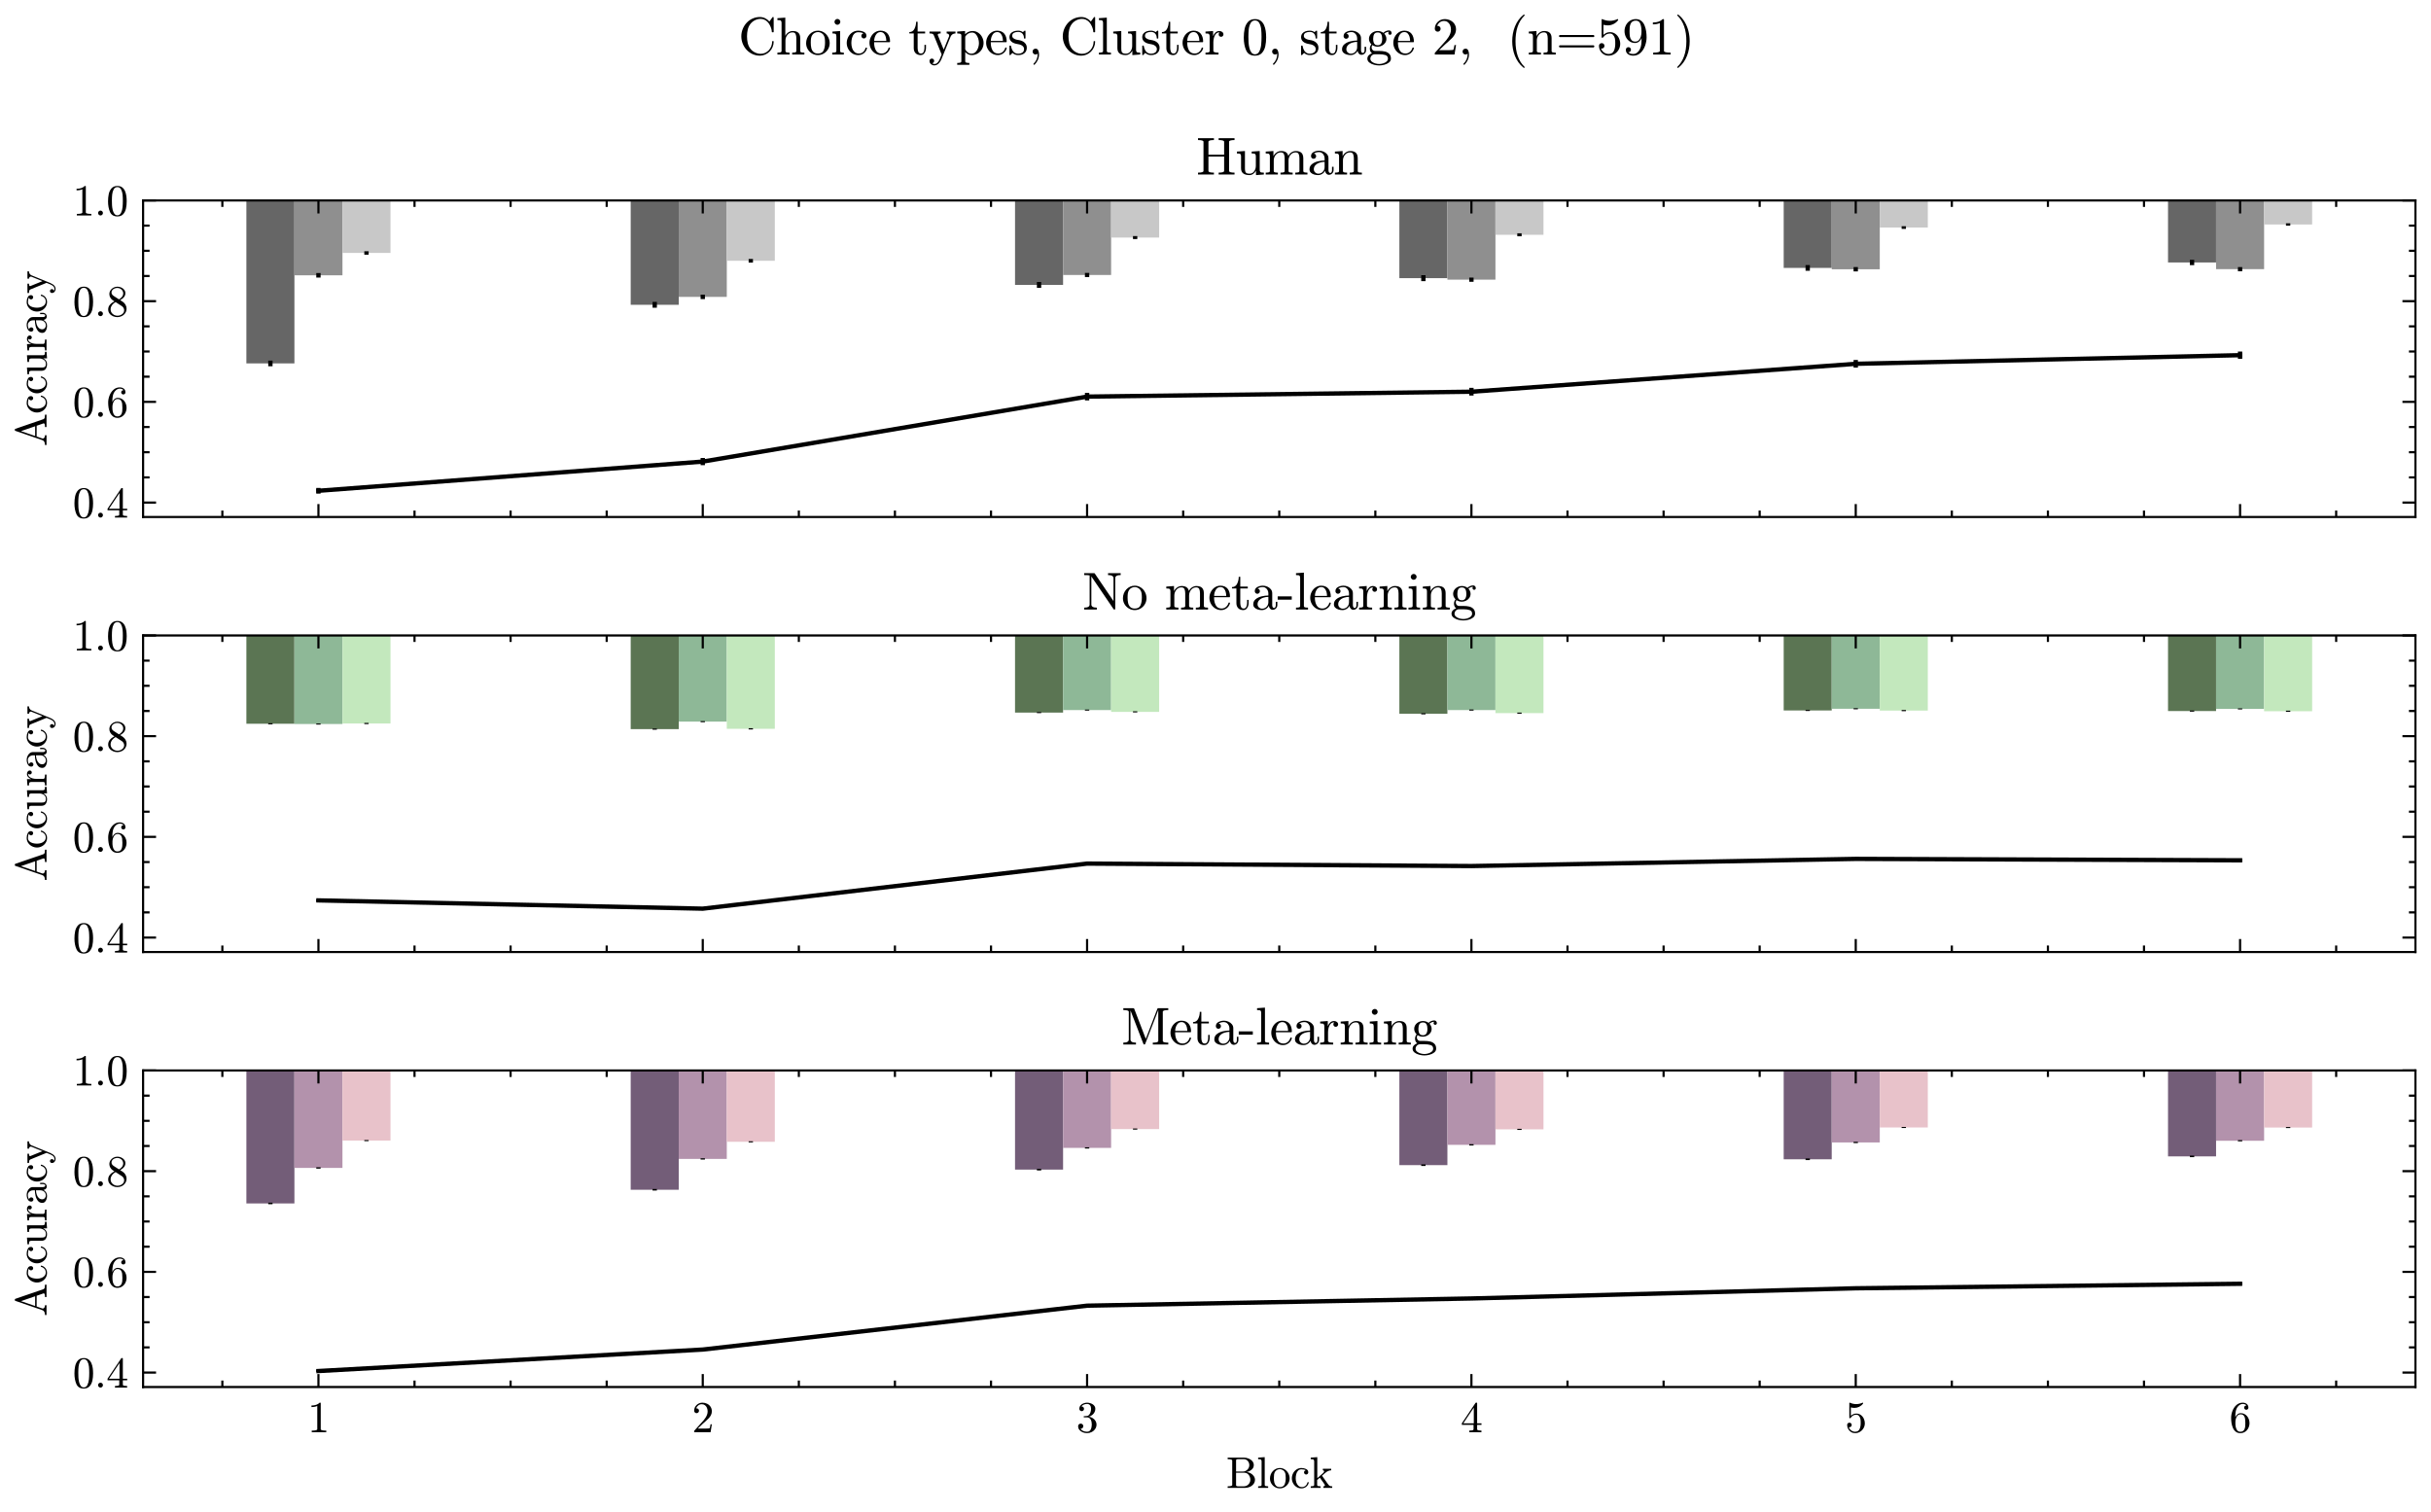 <?xml version="1.0" encoding="utf-8" standalone="no"?>
<!DOCTYPE svg PUBLIC "-//W3C//DTD SVG 1.1//EN"
  "http://www.w3.org/Graphics/SVG/1.1/DTD/svg11.dtd">
<svg xmlns:xlink="http://www.w3.org/1999/xlink" width="561.989pt" height="349.519pt" viewBox="0 0 561.989 349.519" xmlns="http://www.w3.org/2000/svg" version="1.1">
 <defs>
  <style type="text/css">*{stroke-linejoin: round; stroke-linecap: butt}</style>
 </defs>
 <g id="figure_1">
  <g id="patch_1">
   <path d="M 0 349.519 
L 561.989 349.519 
L 561.989 0 
L 0 0 
z
" style="fill: #ffffff"/>
  </g>
  <g id="axes_1">
   <g id="patch_2">
    <path d="M 33.078 119.528 
L 558.389 119.528 
L 558.389 46.343 
L 33.078 46.343 
z
" style="fill: #ffffff"/>
   </g>
   <g id="patch_3">
    <path d="M 56.956 46.343 
L 68.062 46.343 
L 68.062 84.017 
L 56.956 84.017 
z
" clip-path="url(#p5d3c1a7183)" style="fill: #666666"/>
   </g>
   <g id="patch_4">
    <path d="M 68.062 46.343 
L 79.168 46.343 
L 79.168 63.646 
L 68.062 63.646 
z
" clip-path="url(#p5d3c1a7183)" style="fill: #8f8f8f"/>
   </g>
   <g id="patch_5">
    <path d="M 79.168 46.343 
L 90.274 46.343 
L 90.274 58.484 
L 79.168 58.484 
z
" clip-path="url(#p5d3c1a7183)" style="fill: #c8c8c8"/>
   </g>
   <g id="patch_6">
    <path d="M 145.803 46.343 
L 156.909 46.343 
L 156.909 70.468 
L 145.803 70.468 
z
" clip-path="url(#p5d3c1a7183)" style="fill: #666666"/>
   </g>
   <g id="patch_7">
    <path d="M 156.909 46.343 
L 168.015 46.343 
L 168.015 68.635 
L 156.909 68.635 
z
" clip-path="url(#p5d3c1a7183)" style="fill: #8f8f8f"/>
   </g>
   <g id="patch_8">
    <path d="M 168.015 46.343 
L 179.121 46.343 
L 179.121 60.294 
L 168.015 60.294 
z
" clip-path="url(#p5d3c1a7183)" style="fill: #c8c8c8"/>
   </g>
   <g id="patch_9">
    <path d="M 234.651 46.343 
L 245.757 46.343 
L 245.757 65.87 
L 234.651 65.87 
z
" clip-path="url(#p5d3c1a7183)" style="fill: #666666"/>
   </g>
   <g id="patch_10">
    <path d="M 245.757 46.343 
L 256.863 46.343 
L 256.863 63.579 
L 245.757 63.579 
z
" clip-path="url(#p5d3c1a7183)" style="fill: #8f8f8f"/>
   </g>
   <g id="patch_11">
    <path d="M 256.863 46.343 
L 267.969 46.343 
L 267.969 54.926 
L 256.863 54.926 
z
" clip-path="url(#p5d3c1a7183)" style="fill: #c8c8c8"/>
   </g>
   <g id="patch_12">
    <path d="M 323.499 46.343 
L 334.605 46.343 
L 334.605 64.308 
L 323.499 64.308 
z
" clip-path="url(#p5d3c1a7183)" style="fill: #666666"/>
   </g>
   <g id="patch_13">
    <path d="M 334.605 46.343 
L 345.711 46.343 
L 345.711 64.655 
L 334.605 64.655 
z
" clip-path="url(#p5d3c1a7183)" style="fill: #8f8f8f"/>
   </g>
   <g id="patch_14">
    <path d="M 345.711 46.343 
L 356.816 46.343 
L 356.816 54.283 
L 345.711 54.283 
z
" clip-path="url(#p5d3c1a7183)" style="fill: #c8c8c8"/>
   </g>
   <g id="patch_15">
    <path d="M 412.346 46.343 
L 423.452 46.343 
L 423.452 61.939 
L 412.346 61.939 
z
" clip-path="url(#p5d3c1a7183)" style="fill: #666666"/>
   </g>
   <g id="patch_16">
    <path d="M 423.452 46.343 
L 434.558 46.343 
L 434.558 62.246 
L 423.452 62.246 
z
" clip-path="url(#p5d3c1a7183)" style="fill: #8f8f8f"/>
   </g>
   <g id="patch_17">
    <path d="M 434.558 46.343 
L 445.664 46.343 
L 445.664 52.606 
L 434.558 52.606 
z
" clip-path="url(#p5d3c1a7183)" style="fill: #c8c8c8"/>
   </g>
   <g id="patch_18">
    <path d="M 501.194 46.343 
L 512.3 46.343 
L 512.3 60.677 
L 501.194 60.677 
z
" clip-path="url(#p5d3c1a7183)" style="fill: #666666"/>
   </g>
   <g id="patch_19">
    <path d="M 512.3 46.343 
L 523.406 46.343 
L 523.406 62.226 
L 512.3 62.226 
z
" clip-path="url(#p5d3c1a7183)" style="fill: #8f8f8f"/>
   </g>
   <g id="patch_20">
    <path d="M 523.406 46.343 
L 534.512 46.343 
L 534.512 51.895 
L 523.406 51.895 
z
" clip-path="url(#p5d3c1a7183)" style="fill: #c8c8c8"/>
   </g>
   <g id="matplotlib.axis_1">
    <g id="xtick_1">
     <g id="line2d_1">
      <defs>
       <path id="mccc8d442f7" d="M 0 0 
L 0 -3 
" style="stroke: #000000; stroke-width: 0.5"/>
      </defs>
      <g>
       <use xlink:href="#mccc8d442f7" x="73.615" y="119.528" style="stroke: #000000; stroke-width: 0.5"/>
      </g>
     </g>
     <g id="line2d_2">
      <defs>
       <path id="m326e189079" d="M 0 0 
L 0 3 
" style="stroke: #000000; stroke-width: 0.5"/>
      </defs>
      <g>
       <use xlink:href="#m326e189079" x="73.615" y="46.343" style="stroke: #000000; stroke-width: 0.5"/>
      </g>
     </g>
    </g>
    <g id="xtick_2">
     <g id="line2d_3">
      <g>
       <use xlink:href="#mccc8d442f7" x="162.462" y="119.528" style="stroke: #000000; stroke-width: 0.5"/>
      </g>
     </g>
     <g id="line2d_4">
      <g>
       <use xlink:href="#m326e189079" x="162.462" y="46.343" style="stroke: #000000; stroke-width: 0.5"/>
      </g>
     </g>
    </g>
    <g id="xtick_3">
     <g id="line2d_5">
      <g>
       <use xlink:href="#mccc8d442f7" x="251.31" y="119.528" style="stroke: #000000; stroke-width: 0.5"/>
      </g>
     </g>
     <g id="line2d_6">
      <g>
       <use xlink:href="#m326e189079" x="251.31" y="46.343" style="stroke: #000000; stroke-width: 0.5"/>
      </g>
     </g>
    </g>
    <g id="xtick_4">
     <g id="line2d_7">
      <g>
       <use xlink:href="#mccc8d442f7" x="340.158" y="119.528" style="stroke: #000000; stroke-width: 0.5"/>
      </g>
     </g>
     <g id="line2d_8">
      <g>
       <use xlink:href="#m326e189079" x="340.158" y="46.343" style="stroke: #000000; stroke-width: 0.5"/>
      </g>
     </g>
    </g>
    <g id="xtick_5">
     <g id="line2d_9">
      <g>
       <use xlink:href="#mccc8d442f7" x="429.005" y="119.528" style="stroke: #000000; stroke-width: 0.5"/>
      </g>
     </g>
     <g id="line2d_10">
      <g>
       <use xlink:href="#m326e189079" x="429.005" y="46.343" style="stroke: #000000; stroke-width: 0.5"/>
      </g>
     </g>
    </g>
    <g id="xtick_6">
     <g id="line2d_11">
      <g>
       <use xlink:href="#mccc8d442f7" x="517.853" y="119.528" style="stroke: #000000; stroke-width: 0.5"/>
      </g>
     </g>
     <g id="line2d_12">
      <g>
       <use xlink:href="#m326e189079" x="517.853" y="46.343" style="stroke: #000000; stroke-width: 0.5"/>
      </g>
     </g>
    </g>
    <g id="xtick_7">
     <g id="line2d_13">
      <defs>
       <path id="m835e16594a" d="M 0 0 
L 0 -1.5 
" style="stroke: #000000; stroke-width: 0.5"/>
      </defs>
      <g>
       <use xlink:href="#m835e16594a" x="51.403" y="119.528" style="stroke: #000000; stroke-width: 0.5"/>
      </g>
     </g>
     <g id="line2d_14">
      <defs>
       <path id="m00f6d25812" d="M 0 0 
L 0 1.5 
" style="stroke: #000000; stroke-width: 0.5"/>
      </defs>
      <g>
       <use xlink:href="#m00f6d25812" x="51.403" y="46.343" style="stroke: #000000; stroke-width: 0.5"/>
      </g>
     </g>
    </g>
    <g id="xtick_8">
     <g id="line2d_15">
      <g>
       <use xlink:href="#m835e16594a" x="95.827" y="119.528" style="stroke: #000000; stroke-width: 0.5"/>
      </g>
     </g>
     <g id="line2d_16">
      <g>
       <use xlink:href="#m00f6d25812" x="95.827" y="46.343" style="stroke: #000000; stroke-width: 0.5"/>
      </g>
     </g>
    </g>
    <g id="xtick_9">
     <g id="line2d_17">
      <g>
       <use xlink:href="#m835e16594a" x="118.039" y="119.528" style="stroke: #000000; stroke-width: 0.5"/>
      </g>
     </g>
     <g id="line2d_18">
      <g>
       <use xlink:href="#m00f6d25812" x="118.039" y="46.343" style="stroke: #000000; stroke-width: 0.5"/>
      </g>
     </g>
    </g>
    <g id="xtick_10">
     <g id="line2d_19">
      <g>
       <use xlink:href="#m835e16594a" x="140.251" y="119.528" style="stroke: #000000; stroke-width: 0.5"/>
      </g>
     </g>
     <g id="line2d_20">
      <g>
       <use xlink:href="#m00f6d25812" x="140.251" y="46.343" style="stroke: #000000; stroke-width: 0.5"/>
      </g>
     </g>
    </g>
    <g id="xtick_11">
     <g id="line2d_21">
      <g>
       <use xlink:href="#m835e16594a" x="184.674" y="119.528" style="stroke: #000000; stroke-width: 0.5"/>
      </g>
     </g>
     <g id="line2d_22">
      <g>
       <use xlink:href="#m00f6d25812" x="184.674" y="46.343" style="stroke: #000000; stroke-width: 0.5"/>
      </g>
     </g>
    </g>
    <g id="xtick_12">
     <g id="line2d_23">
      <g>
       <use xlink:href="#m835e16594a" x="206.886" y="119.528" style="stroke: #000000; stroke-width: 0.5"/>
      </g>
     </g>
     <g id="line2d_24">
      <g>
       <use xlink:href="#m00f6d25812" x="206.886" y="46.343" style="stroke: #000000; stroke-width: 0.5"/>
      </g>
     </g>
    </g>
    <g id="xtick_13">
     <g id="line2d_25">
      <g>
       <use xlink:href="#m835e16594a" x="229.098" y="119.528" style="stroke: #000000; stroke-width: 0.5"/>
      </g>
     </g>
     <g id="line2d_26">
      <g>
       <use xlink:href="#m00f6d25812" x="229.098" y="46.343" style="stroke: #000000; stroke-width: 0.5"/>
      </g>
     </g>
    </g>
    <g id="xtick_14">
     <g id="line2d_27">
      <g>
       <use xlink:href="#m835e16594a" x="273.522" y="119.528" style="stroke: #000000; stroke-width: 0.5"/>
      </g>
     </g>
     <g id="line2d_28">
      <g>
       <use xlink:href="#m00f6d25812" x="273.522" y="46.343" style="stroke: #000000; stroke-width: 0.5"/>
      </g>
     </g>
    </g>
    <g id="xtick_15">
     <g id="line2d_29">
      <g>
       <use xlink:href="#m835e16594a" x="295.734" y="119.528" style="stroke: #000000; stroke-width: 0.5"/>
      </g>
     </g>
     <g id="line2d_30">
      <g>
       <use xlink:href="#m00f6d25812" x="295.734" y="46.343" style="stroke: #000000; stroke-width: 0.5"/>
      </g>
     </g>
    </g>
    <g id="xtick_16">
     <g id="line2d_31">
      <g>
       <use xlink:href="#m835e16594a" x="317.946" y="119.528" style="stroke: #000000; stroke-width: 0.5"/>
      </g>
     </g>
     <g id="line2d_32">
      <g>
       <use xlink:href="#m00f6d25812" x="317.946" y="46.343" style="stroke: #000000; stroke-width: 0.5"/>
      </g>
     </g>
    </g>
    <g id="xtick_17">
     <g id="line2d_33">
      <g>
       <use xlink:href="#m835e16594a" x="362.369" y="119.528" style="stroke: #000000; stroke-width: 0.5"/>
      </g>
     </g>
     <g id="line2d_34">
      <g>
       <use xlink:href="#m00f6d25812" x="362.369" y="46.343" style="stroke: #000000; stroke-width: 0.5"/>
      </g>
     </g>
    </g>
    <g id="xtick_18">
     <g id="line2d_35">
      <g>
       <use xlink:href="#m835e16594a" x="384.581" y="119.528" style="stroke: #000000; stroke-width: 0.5"/>
      </g>
     </g>
     <g id="line2d_36">
      <g>
       <use xlink:href="#m00f6d25812" x="384.581" y="46.343" style="stroke: #000000; stroke-width: 0.5"/>
      </g>
     </g>
    </g>
    <g id="xtick_19">
     <g id="line2d_37">
      <g>
       <use xlink:href="#m835e16594a" x="406.793" y="119.528" style="stroke: #000000; stroke-width: 0.5"/>
      </g>
     </g>
     <g id="line2d_38">
      <g>
       <use xlink:href="#m00f6d25812" x="406.793" y="46.343" style="stroke: #000000; stroke-width: 0.5"/>
      </g>
     </g>
    </g>
    <g id="xtick_20">
     <g id="line2d_39">
      <g>
       <use xlink:href="#m835e16594a" x="451.217" y="119.528" style="stroke: #000000; stroke-width: 0.5"/>
      </g>
     </g>
     <g id="line2d_40">
      <g>
       <use xlink:href="#m00f6d25812" x="451.217" y="46.343" style="stroke: #000000; stroke-width: 0.5"/>
      </g>
     </g>
    </g>
    <g id="xtick_21">
     <g id="line2d_41">
      <g>
       <use xlink:href="#m835e16594a" x="473.429" y="119.528" style="stroke: #000000; stroke-width: 0.5"/>
      </g>
     </g>
     <g id="line2d_42">
      <g>
       <use xlink:href="#m00f6d25812" x="473.429" y="46.343" style="stroke: #000000; stroke-width: 0.5"/>
      </g>
     </g>
    </g>
    <g id="xtick_22">
     <g id="line2d_43">
      <g>
       <use xlink:href="#m835e16594a" x="495.641" y="119.528" style="stroke: #000000; stroke-width: 0.5"/>
      </g>
     </g>
     <g id="line2d_44">
      <g>
       <use xlink:href="#m00f6d25812" x="495.641" y="46.343" style="stroke: #000000; stroke-width: 0.5"/>
      </g>
     </g>
    </g>
    <g id="xtick_23">
     <g id="line2d_45">
      <g>
       <use xlink:href="#m835e16594a" x="540.065" y="119.528" style="stroke: #000000; stroke-width: 0.5"/>
      </g>
     </g>
     <g id="line2d_46">
      <g>
       <use xlink:href="#m00f6d25812" x="540.065" y="46.343" style="stroke: #000000; stroke-width: 0.5"/>
      </g>
     </g>
    </g>
   </g>
   <g id="matplotlib.axis_2">
    <g id="ytick_1">
     <g id="line2d_47">
      <defs>
       <path id="m751a9346ee" d="M 0 0 
L 3 0 
" style="stroke: #000000; stroke-width: 0.5"/>
      </defs>
      <g>
       <use xlink:href="#m751a9346ee" x="33.078" y="46.343" style="stroke: #000000; stroke-width: 0.5"/>
      </g>
     </g>
     <g id="line2d_48">
      <defs>
       <path id="m9900577aa2" d="M 0 0 
L -3 0 
" style="stroke: #000000; stroke-width: 0.5"/>
      </defs>
      <g>
       <use xlink:href="#m9900577aa2" x="558.389" y="46.343" style="stroke: #000000; stroke-width: 0.5"/>
      </g>
     </g>
     <g id="text_1">
      <!-- 1.0 -->
      <g transform="translate(16.809 49.812) scale(0.1 -0.1)">
       <defs>
        <path id="Cmr10-31" d="M 594 0 
L 594 225 
Q 1394 225 1394 428 
L 1394 3788 
Q 1063 3628 556 3628 
L 556 3853 
Q 1341 3853 1741 4263 
L 1831 4263 
Q 1853 4263 1873 4245 
Q 1894 4228 1894 4206 
L 1894 428 
Q 1894 225 2694 225 
L 2694 0 
L 594 0 
z
" transform="scale(0.016)"/>
        <path id="Cmr10-2e" d="M 538 353 
Q 538 497 644 600 
Q 750 703 891 703 
Q 978 703 1062 656 
Q 1147 609 1194 525 
Q 1241 441 1241 353 
Q 1241 213 1137 106 
Q 1034 0 891 0 
Q 750 0 644 106 
Q 538 213 538 353 
z
" transform="scale(0.016)"/>
        <path id="Cmr10-30" d="M 1600 -141 
Q 816 -141 533 504 
Q 250 1150 250 2041 
Q 250 2597 351 3087 
Q 453 3578 754 3920 
Q 1056 4263 1600 4263 
Q 2022 4263 2290 4056 
Q 2559 3850 2700 3523 
Q 2841 3197 2892 2823 
Q 2944 2450 2944 2041 
Q 2944 1491 2842 1011 
Q 2741 531 2444 195 
Q 2147 -141 1600 -141 
z
M 1600 25 
Q 1956 25 2131 390 
Q 2306 756 2347 1200 
Q 2388 1644 2388 2144 
Q 2388 2625 2347 3031 
Q 2306 3438 2132 3767 
Q 1959 4097 1600 4097 
Q 1238 4097 1063 3765 
Q 888 3434 847 3029 
Q 806 2625 806 2144 
Q 806 1788 823 1472 
Q 841 1156 916 820 
Q 991 484 1158 254 
Q 1325 25 1600 25 
z
" transform="scale(0.016)"/>
       </defs>
       <use xlink:href="#Cmr10-31"/>
       <use xlink:href="#Cmr10-2e" x="50"/>
       <use xlink:href="#Cmr10-30" x="77.686"/>
      </g>
     </g>
    </g>
    <g id="ytick_2">
     <g id="line2d_49">
      <g>
       <use xlink:href="#m751a9346ee" x="33.078" y="69.624" style="stroke: #000000; stroke-width: 0.5"/>
      </g>
     </g>
     <g id="line2d_50">
      <g>
       <use xlink:href="#m9900577aa2" x="558.389" y="69.624" style="stroke: #000000; stroke-width: 0.5"/>
      </g>
     </g>
     <g id="text_2">
      <!-- 0.8 -->
      <g transform="translate(16.809 73.093) scale(0.1 -0.1)">
       <defs>
        <path id="Cmr10-38" d="M 269 972 
Q 269 1356 522 1651 
Q 775 1947 1172 2144 
L 934 2297 
Q 716 2441 578 2680 
Q 441 2919 441 3181 
Q 441 3488 602 3734 
Q 763 3981 1030 4122 
Q 1297 4263 1600 4263 
Q 1884 4263 2148 4147 
Q 2413 4031 2583 3815 
Q 2753 3600 2753 3303 
Q 2753 3088 2651 2903 
Q 2550 2719 2373 2572 
Q 2197 2425 1997 2322 
L 2363 2088 
Q 2616 1922 2770 1653 
Q 2925 1384 2925 1088 
Q 2925 741 2739 456 
Q 2553 172 2247 15 
Q 1941 -141 1600 -141 
Q 1269 -141 961 -6 
Q 653 128 461 383 
Q 269 638 269 972 
z
M 616 972 
Q 616 719 755 509 
Q 894 300 1122 181 
Q 1350 63 1600 63 
Q 1972 63 2275 280 
Q 2578 497 2578 856 
Q 2578 978 2529 1098 
Q 2481 1219 2395 1317 
Q 2309 1416 2203 1478 
L 1344 2034 
Q 1144 1928 976 1765 
Q 809 1603 712 1400 
Q 616 1197 616 972 
z
M 1056 2925 
L 1831 2425 
Q 2100 2581 2272 2803 
Q 2444 3025 2444 3303 
Q 2444 3519 2323 3698 
Q 2203 3878 2009 3978 
Q 1816 4078 1594 4078 
Q 1400 4078 1203 4003 
Q 1006 3928 878 3779 
Q 750 3631 750 3431 
Q 750 3131 1056 2925 
z
" transform="scale(0.016)"/>
       </defs>
       <use xlink:href="#Cmr10-30"/>
       <use xlink:href="#Cmr10-2e" x="50"/>
       <use xlink:href="#Cmr10-38" x="77.686"/>
      </g>
     </g>
    </g>
    <g id="ytick_3">
     <g id="line2d_51">
      <g>
       <use xlink:href="#m751a9346ee" x="33.078" y="92.905" style="stroke: #000000; stroke-width: 0.5"/>
      </g>
     </g>
     <g id="line2d_52">
      <g>
       <use xlink:href="#m9900577aa2" x="558.389" y="92.905" style="stroke: #000000; stroke-width: 0.5"/>
      </g>
     </g>
     <g id="text_3">
      <!-- 0.6 -->
      <g transform="translate(16.809 96.375) scale(0.1 -0.1)">
       <defs>
        <path id="Cmr10-36" d="M 1600 -141 
Q 1203 -141 937 70 
Q 672 281 526 617 
Q 381 953 325 1322 
Q 269 1691 269 2069 
Q 269 2575 466 3084 
Q 663 3594 1045 3928 
Q 1428 4263 1953 4263 
Q 2172 4263 2361 4180 
Q 2550 4097 2658 3936 
Q 2766 3775 2766 3547 
Q 2766 3416 2677 3327 
Q 2588 3238 2456 3238 
Q 2331 3238 2240 3328 
Q 2150 3419 2150 3547 
Q 2150 3672 2240 3762 
Q 2331 3853 2456 3853 
L 2491 3853 
Q 2409 3969 2261 4023 
Q 2113 4078 1953 4078 
Q 1759 4078 1595 3993 
Q 1431 3909 1300 3765 
Q 1169 3622 1081 3448 
Q 994 3275 945 3053 
Q 897 2831 884 2637 
Q 872 2444 872 2150 
Q 984 2413 1190 2580 
Q 1397 2747 1656 2747 
Q 1941 2747 2175 2631 
Q 2409 2516 2578 2311 
Q 2747 2106 2836 1843 
Q 2925 1581 2925 1313 
Q 2925 938 2758 598 
Q 2591 259 2287 59 
Q 1984 -141 1600 -141 
z
M 1600 63 
Q 1847 63 1997 175 
Q 2147 288 2217 473 
Q 2288 659 2305 848 
Q 2322 1038 2322 1313 
Q 2322 1675 2287 1931 
Q 2253 2188 2100 2383 
Q 1947 2578 1631 2578 
Q 1372 2578 1205 2403 
Q 1038 2228 961 1961 
Q 884 1694 884 1447 
Q 884 1363 891 1319 
Q 891 1309 889 1303 
Q 888 1297 884 1288 
Q 884 1013 940 731 
Q 997 450 1156 256 
Q 1316 63 1600 63 
z
" transform="scale(0.016)"/>
       </defs>
       <use xlink:href="#Cmr10-30"/>
       <use xlink:href="#Cmr10-2e" x="50"/>
       <use xlink:href="#Cmr10-36" x="77.686"/>
      </g>
     </g>
    </g>
    <g id="ytick_4">
     <g id="line2d_53">
      <g>
       <use xlink:href="#m751a9346ee" x="33.078" y="116.187" style="stroke: #000000; stroke-width: 0.5"/>
      </g>
     </g>
     <g id="line2d_54">
      <g>
       <use xlink:href="#m9900577aa2" x="558.389" y="116.187" style="stroke: #000000; stroke-width: 0.5"/>
      </g>
     </g>
     <g id="text_4">
      <!-- 0.4 -->
      <g transform="translate(16.809 119.656) scale(0.1 -0.1)">
       <defs>
        <path id="Cmr10-34" d="M 178 1056 
L 178 1281 
L 2156 4231 
Q 2178 4263 2222 4263 
L 2316 4263 
Q 2388 4263 2388 4191 
L 2388 1281 
L 3016 1281 
L 3016 1056 
L 2388 1056 
L 2388 428 
Q 2388 297 2575 261 
Q 2763 225 3009 225 
L 3009 0 
L 1247 0 
L 1247 225 
Q 1494 225 1681 261 
Q 1869 297 1869 428 
L 1869 1056 
L 178 1056 
z
M 391 1281 
L 1906 1281 
L 1906 3547 
L 391 1281 
z
" transform="scale(0.016)"/>
       </defs>
       <use xlink:href="#Cmr10-30"/>
       <use xlink:href="#Cmr10-2e" x="50"/>
       <use xlink:href="#Cmr10-34" x="77.686"/>
      </g>
     </g>
    </g>
    <g id="ytick_5">
     <g id="line2d_55">
      <defs>
       <path id="ma5e6ead282" d="M 0 0 
L 1.5 0 
" style="stroke: #000000; stroke-width: 0.5"/>
      </defs>
      <g>
       <use xlink:href="#ma5e6ead282" x="33.078" y="52.163" style="stroke: #000000; stroke-width: 0.5"/>
      </g>
     </g>
     <g id="line2d_56">
      <defs>
       <path id="m9fc2901b58" d="M 0 0 
L -1.5 0 
" style="stroke: #000000; stroke-width: 0.5"/>
      </defs>
      <g>
       <use xlink:href="#m9fc2901b58" x="558.389" y="52.163" style="stroke: #000000; stroke-width: 0.5"/>
      </g>
     </g>
    </g>
    <g id="ytick_6">
     <g id="line2d_57">
      <g>
       <use xlink:href="#ma5e6ead282" x="33.078" y="57.983" style="stroke: #000000; stroke-width: 0.5"/>
      </g>
     </g>
     <g id="line2d_58">
      <g>
       <use xlink:href="#m9fc2901b58" x="558.389" y="57.983" style="stroke: #000000; stroke-width: 0.5"/>
      </g>
     </g>
    </g>
    <g id="ytick_7">
     <g id="line2d_59">
      <g>
       <use xlink:href="#ma5e6ead282" x="33.078" y="63.804" style="stroke: #000000; stroke-width: 0.5"/>
      </g>
     </g>
     <g id="line2d_60">
      <g>
       <use xlink:href="#m9fc2901b58" x="558.389" y="63.804" style="stroke: #000000; stroke-width: 0.5"/>
      </g>
     </g>
    </g>
    <g id="ytick_8">
     <g id="line2d_61">
      <g>
       <use xlink:href="#ma5e6ead282" x="33.078" y="75.444" style="stroke: #000000; stroke-width: 0.5"/>
      </g>
     </g>
     <g id="line2d_62">
      <g>
       <use xlink:href="#m9fc2901b58" x="558.389" y="75.444" style="stroke: #000000; stroke-width: 0.5"/>
      </g>
     </g>
    </g>
    <g id="ytick_9">
     <g id="line2d_63">
      <g>
       <use xlink:href="#ma5e6ead282" x="33.078" y="81.265" style="stroke: #000000; stroke-width: 0.5"/>
      </g>
     </g>
     <g id="line2d_64">
      <g>
       <use xlink:href="#m9fc2901b58" x="558.389" y="81.265" style="stroke: #000000; stroke-width: 0.5"/>
      </g>
     </g>
    </g>
    <g id="ytick_10">
     <g id="line2d_65">
      <g>
       <use xlink:href="#ma5e6ead282" x="33.078" y="87.085" style="stroke: #000000; stroke-width: 0.5"/>
      </g>
     </g>
     <g id="line2d_66">
      <g>
       <use xlink:href="#m9fc2901b58" x="558.389" y="87.085" style="stroke: #000000; stroke-width: 0.5"/>
      </g>
     </g>
    </g>
    <g id="ytick_11">
     <g id="line2d_67">
      <g>
       <use xlink:href="#ma5e6ead282" x="33.078" y="98.726" style="stroke: #000000; stroke-width: 0.5"/>
      </g>
     </g>
     <g id="line2d_68">
      <g>
       <use xlink:href="#m9fc2901b58" x="558.389" y="98.726" style="stroke: #000000; stroke-width: 0.5"/>
      </g>
     </g>
    </g>
    <g id="ytick_12">
     <g id="line2d_69">
      <g>
       <use xlink:href="#ma5e6ead282" x="33.078" y="104.546" style="stroke: #000000; stroke-width: 0.5"/>
      </g>
     </g>
     <g id="line2d_70">
      <g>
       <use xlink:href="#m9fc2901b58" x="558.389" y="104.546" style="stroke: #000000; stroke-width: 0.5"/>
      </g>
     </g>
    </g>
    <g id="ytick_13">
     <g id="line2d_71">
      <g>
       <use xlink:href="#ma5e6ead282" x="33.078" y="110.366" style="stroke: #000000; stroke-width: 0.5"/>
      </g>
     </g>
     <g id="line2d_72">
      <g>
       <use xlink:href="#m9fc2901b58" x="558.389" y="110.366" style="stroke: #000000; stroke-width: 0.5"/>
      </g>
     </g>
    </g>
    <g id="text_5">
     <!-- Accuracy -->
     <g transform="translate(10.758 103.209) rotate(-90) scale(0.1 -0.1)">
      <defs>
       <path id="Cmr10-41" d="M 206 0 
L 206 225 
Q 778 225 909 603 
L 2253 4513 
Q 2272 4581 2356 4581 
L 2438 4581 
Q 2522 4581 2541 4513 
L 3944 428 
Q 4003 294 4170 259 
Q 4338 225 4588 225 
L 4588 0 
L 2803 0 
L 2803 225 
Q 3334 225 3334 397 
L 3334 428 
L 2988 1428 
L 1434 1428 
L 1147 603 
Q 1141 581 1141 538 
Q 1141 378 1292 301 
Q 1444 225 1619 225 
L 1619 0 
L 206 0 
z
M 1509 1650 
L 2913 1650 
L 2209 3694 
L 1509 1650 
z
" transform="scale(0.016)"/>
       <path id="Cmr10-63" d="M 1594 -72 
Q 1206 -72 890 129 
Q 575 331 394 667 
Q 213 1003 213 1381 
Q 213 1759 392 2106 
Q 572 2453 889 2661 
Q 1206 2869 1594 2869 
Q 1969 2869 2276 2722 
Q 2584 2575 2584 2241 
Q 2584 2116 2495 2023 
Q 2406 1931 2278 1931 
Q 2150 1931 2061 2023 
Q 1972 2116 1972 2241 
Q 1972 2353 2044 2436 
Q 2116 2519 2222 2541 
Q 2000 2681 1600 2681 
Q 1294 2681 1106 2478 
Q 919 2275 844 1975 
Q 769 1675 769 1381 
Q 769 1072 861 783 
Q 953 494 1158 305 
Q 1363 116 1672 116 
Q 1975 116 2187 302 
Q 2400 488 2478 788 
Q 2478 825 2528 825 
L 2606 825 
Q 2625 825 2640 808 
Q 2656 791 2656 769 
L 2656 750 
Q 2559 372 2271 150 
Q 1984 -72 1594 -72 
z
" transform="scale(0.016)"/>
       <path id="Cmr10-75" d="M 691 763 
L 691 2175 
Q 691 2347 639 2423 
Q 588 2500 491 2517 
Q 394 2534 191 2534 
L 191 2759 
L 1159 2828 
L 1159 763 
Q 1159 513 1195 373 
Q 1231 234 1348 165 
Q 1466 97 1722 97 
Q 2066 97 2269 384 
Q 2472 672 2472 1038 
L 2472 2175 
Q 2472 2347 2419 2423 
Q 2366 2500 2270 2517 
Q 2175 2534 1972 2534 
L 1972 2759 
L 2938 2828 
L 2938 581 
Q 2938 413 2989 336 
Q 3041 259 3137 242 
Q 3234 225 3438 225 
L 3438 0 
L 2491 -72 
L 2491 469 
Q 2372 228 2159 78 
Q 1947 -72 1691 -72 
Q 1231 -72 961 123 
Q 691 319 691 763 
z
" transform="scale(0.016)"/>
       <path id="Cmr10-72" d="M 166 0 
L 166 225 
Q 384 225 525 259 
Q 666 294 666 428 
L 666 2175 
Q 666 2347 614 2423 
Q 563 2500 466 2517 
Q 369 2534 166 2534 
L 166 2759 
L 1081 2828 
L 1081 2203 
Q 1184 2481 1375 2654 
Q 1566 2828 1838 2828 
Q 2028 2828 2178 2715 
Q 2328 2603 2328 2419 
Q 2328 2303 2245 2217 
Q 2163 2131 2041 2131 
Q 1922 2131 1837 2215 
Q 1753 2300 1753 2419 
Q 1753 2591 1875 2663 
L 1838 2663 
Q 1578 2663 1414 2475 
Q 1250 2288 1181 2009 
Q 1113 1731 1113 1478 
L 1113 428 
Q 1113 225 1734 225 
L 1734 0 
L 166 0 
z
" transform="scale(0.016)"/>
       <path id="Cmr10-61" d="M 256 628 
Q 256 1009 556 1248 
Q 856 1488 1276 1586 
Q 1697 1684 2075 1684 
L 2075 1947 
Q 2075 2131 1994 2304 
Q 1913 2478 1759 2589 
Q 1606 2700 1422 2700 
Q 997 2700 775 2509 
Q 897 2509 976 2417 
Q 1056 2325 1056 2203 
Q 1056 2075 965 1984 
Q 875 1894 750 1894 
Q 622 1894 531 1984 
Q 441 2075 441 2203 
Q 441 2541 747 2705 
Q 1053 2869 1422 2869 
Q 1681 2869 1943 2758 
Q 2206 2647 2373 2440 
Q 2541 2234 2541 1959 
L 2541 519 
Q 2541 394 2594 289 
Q 2647 184 2759 184 
Q 2866 184 2917 290 
Q 2969 397 2969 519 
L 2969 928 
L 3156 928 
L 3156 519 
Q 3156 375 3081 245 
Q 3006 116 2879 39 
Q 2753 -38 2606 -38 
Q 2419 -38 2283 107 
Q 2147 253 2131 453 
Q 2013 213 1781 70 
Q 1550 -72 1288 -72 
Q 1044 -72 808 0 
Q 572 72 414 226 
Q 256 381 256 628 
z
M 775 628 
Q 775 403 940 250 
Q 1106 97 1331 97 
Q 1538 97 1706 200 
Q 1875 303 1975 481 
Q 2075 659 2075 856 
L 2075 1522 
Q 1784 1522 1479 1426 
Q 1175 1331 975 1128 
Q 775 925 775 628 
z
" transform="scale(0.016)"/>
       <path id="Cmr10-79" d="M 441 -1050 
Q 563 -1147 709 -1147 
Q 1113 -1147 1369 -538 
L 1588 0 
L 628 2350 
Q 569 2469 447 2501 
Q 325 2534 122 2534 
L 122 2759 
L 1466 2759 
L 1466 2534 
Q 1113 2534 1113 2381 
Q 1113 2356 1119 2344 
L 1831 594 
L 2472 2169 
Q 2491 2219 2491 2278 
Q 2491 2356 2448 2414 
Q 2406 2472 2339 2503 
Q 2272 2534 2188 2534 
L 2188 2759 
L 3250 2759 
L 3250 2534 
Q 3053 2534 2904 2443 
Q 2756 2353 2675 2175 
L 1569 -538 
Q 1481 -744 1364 -917 
Q 1247 -1091 1078 -1202 
Q 909 -1313 709 -1313 
Q 475 -1313 298 -1158 
Q 122 -1003 122 -775 
Q 122 -656 203 -575 
Q 284 -494 403 -494 
Q 484 -494 548 -530 
Q 613 -566 648 -628 
Q 684 -691 684 -775 
Q 684 -878 615 -959 
Q 547 -1041 441 -1050 
z
" transform="scale(0.016)"/>
      </defs>
      <use xlink:href="#Cmr10-41"/>
      <use xlink:href="#Cmr10-63" x="75"/>
      <use xlink:href="#Cmr10-63" x="119.385"/>
      <use xlink:href="#Cmr10-75" x="163.77"/>
      <use xlink:href="#Cmr10-72" x="219.287"/>
      <use xlink:href="#Cmr10-61" x="258.398"/>
      <use xlink:href="#Cmr10-63" x="308.398"/>
      <use xlink:href="#Cmr10-79" x="352.783"/>
     </g>
    </g>
   </g>
   <g id="LineCollection_1">
    <path d="M 62.509 83.364 
L 62.509 84.671 
" clip-path="url(#p5d3c1a7183)" style="fill: none; stroke: #000000"/>
    <path d="M 73.615 63.122 
L 73.615 64.17 
" clip-path="url(#p5d3c1a7183)" style="fill: none; stroke: #000000"/>
    <path d="M 84.721 58.087 
L 84.721 58.881 
" clip-path="url(#p5d3c1a7183)" style="fill: none; stroke: #000000"/>
   </g>
   <g id="LineCollection_2">
    <path d="M 151.356 69.792 
L 151.356 71.143 
" clip-path="url(#p5d3c1a7183)" style="fill: none; stroke: #000000"/>
    <path d="M 162.462 68.123 
L 162.462 69.147 
" clip-path="url(#p5d3c1a7183)" style="fill: none; stroke: #000000"/>
    <path d="M 173.568 59.87 
L 173.568 60.717 
" clip-path="url(#p5d3c1a7183)" style="fill: none; stroke: #000000"/>
   </g>
   <g id="LineCollection_3">
    <path d="M 240.204 65.191 
L 240.204 66.548 
" clip-path="url(#p5d3c1a7183)" style="fill: none; stroke: #000000"/>
    <path d="M 251.31 63.1 
L 251.31 64.059 
" clip-path="url(#p5d3c1a7183)" style="fill: none; stroke: #000000"/>
    <path d="M 262.416 54.588 
L 262.416 55.265 
" clip-path="url(#p5d3c1a7183)" style="fill: none; stroke: #000000"/>
   </g>
   <g id="LineCollection_4">
    <path d="M 329.052 63.621 
L 329.052 64.995 
" clip-path="url(#p5d3c1a7183)" style="fill: none; stroke: #000000"/>
    <path d="M 340.158 64.168 
L 340.158 65.142 
" clip-path="url(#p5d3c1a7183)" style="fill: none; stroke: #000000"/>
    <path d="M 351.263 53.94 
L 351.263 54.626 
" clip-path="url(#p5d3c1a7183)" style="fill: none; stroke: #000000"/>
   </g>
   <g id="LineCollection_5">
    <path d="M 417.899 61.287 
L 417.899 62.592 
" clip-path="url(#p5d3c1a7183)" style="fill: none; stroke: #000000"/>
    <path d="M 429.005 61.743 
L 429.005 62.749 
" clip-path="url(#p5d3c1a7183)" style="fill: none; stroke: #000000"/>
    <path d="M 440.111 52.301 
L 440.111 52.911 
" clip-path="url(#p5d3c1a7183)" style="fill: none; stroke: #000000"/>
   </g>
   <g id="LineCollection_6">
    <path d="M 506.747 60.062 
L 506.747 61.291 
" clip-path="url(#p5d3c1a7183)" style="fill: none; stroke: #000000"/>
    <path d="M 517.853 61.739 
L 517.853 62.713 
" clip-path="url(#p5d3c1a7183)" style="fill: none; stroke: #000000"/>
    <path d="M 528.959 51.626 
L 528.959 52.165 
" clip-path="url(#p5d3c1a7183)" style="fill: none; stroke: #000000"/>
   </g>
   <g id="LineCollection_7">
    <path d="M 73.615 112.809 
L 73.615 114.117 
" clip-path="url(#p5d3c1a7183)" style="fill: none; stroke: #000000"/>
    <path d="M 162.462 105.876 
L 162.462 107.547 
" clip-path="url(#p5d3c1a7183)" style="fill: none; stroke: #000000"/>
    <path d="M 251.31 90.817 
L 251.31 92.564 
" clip-path="url(#p5d3c1a7183)" style="fill: none; stroke: #000000"/>
    <path d="M 340.158 89.671 
L 340.158 91.452 
" clip-path="url(#p5d3c1a7183)" style="fill: none; stroke: #000000"/>
    <path d="M 429.005 83.218 
L 429.005 84.995 
" clip-path="url(#p5d3c1a7183)" style="fill: none; stroke: #000000"/>
    <path d="M 517.853 81.266 
L 517.853 82.961 
" clip-path="url(#p5d3c1a7183)" style="fill: none; stroke: #000000"/>
   </g>
   <g id="line2d_73">
    <path d="M 73.615 113.463 
L 162.462 106.711 
L 251.31 91.69 
L 340.158 90.561 
L 429.005 84.107 
L 517.853 82.113 
" clip-path="url(#p5d3c1a7183)" style="fill: none; stroke: #000000; stroke-linecap: square"/>
   </g>
   <g id="patch_21">
    <path d="M 33.078 119.528 
L 33.078 46.343 
" style="fill: none; stroke: #000000; stroke-width: 0.5; stroke-linejoin: miter; stroke-linecap: square"/>
   </g>
   <g id="patch_22">
    <path d="M 558.389 119.528 
L 558.389 46.343 
" style="fill: none; stroke: #000000; stroke-width: 0.5; stroke-linejoin: miter; stroke-linecap: square"/>
   </g>
   <g id="patch_23">
    <path d="M 33.078 119.528 
L 558.389 119.528 
" style="fill: none; stroke: #000000; stroke-width: 0.5; stroke-linejoin: miter; stroke-linecap: square"/>
   </g>
   <g id="patch_24">
    <path d="M 33.078 46.343 
L 558.389 46.343 
" style="fill: none; stroke: #000000; stroke-width: 0.5; stroke-linejoin: miter; stroke-linecap: square"/>
   </g>
   <g id="text_6">
    <!-- Human -->
    <g transform="translate(276.574 40.343) scale(0.12 -0.12)">
     <defs>
      <path id="Cmr10-48" d="M 197 0 
L 197 225 
Q 856 225 856 428 
L 856 3944 
Q 856 4147 197 4147 
L 197 4372 
L 2113 4372 
L 2113 4147 
Q 1453 4147 1453 3944 
L 1453 2388 
L 3341 2388 
L 3341 3944 
Q 3341 4147 2681 4147 
L 2681 4372 
L 4594 4372 
L 4594 4147 
Q 3938 4147 3938 3944 
L 3938 428 
Q 3938 225 4594 225 
L 4594 0 
L 2681 0 
L 2681 225 
Q 3341 225 3341 428 
L 3341 2163 
L 1453 2163 
L 1453 428 
Q 1453 225 2113 225 
L 2113 0 
L 197 0 
z
" transform="scale(0.016)"/>
      <path id="Cmr10-6d" d="M 191 0 
L 191 225 
Q 409 225 550 259 
Q 691 294 691 428 
L 691 2175 
Q 691 2347 639 2423 
Q 588 2500 491 2517 
Q 394 2534 191 2534 
L 191 2759 
L 1119 2828 
L 1119 2203 
Q 1247 2478 1498 2653 
Q 1750 2828 2047 2828 
Q 2784 2828 2913 2228 
Q 3041 2497 3287 2662 
Q 3534 2828 3828 2828 
Q 4119 2828 4317 2734 
Q 4516 2641 4616 2448 
Q 4716 2256 4716 1966 
L 4716 428 
Q 4716 294 4858 259 
Q 5000 225 5216 225 
L 5216 0 
L 3750 0 
L 3750 225 
Q 3969 225 4109 259 
Q 4250 294 4250 428 
L 4250 1947 
Q 4250 2269 4159 2466 
Q 4069 2663 3788 2663 
Q 3419 2663 3178 2366 
Q 2938 2069 2938 1691 
L 2938 428 
Q 2938 294 3078 259 
Q 3219 225 3438 225 
L 3438 0 
L 1972 0 
L 1972 225 
Q 2191 225 2331 259 
Q 2472 294 2472 428 
L 2472 1947 
Q 2472 2259 2381 2461 
Q 2291 2663 2009 2663 
Q 1638 2663 1398 2366 
Q 1159 2069 1159 1691 
L 1159 428 
Q 1159 294 1300 259 
Q 1441 225 1656 225 
L 1656 0 
L 191 0 
z
" transform="scale(0.016)"/>
      <path id="Cmr10-6e" d="M 191 0 
L 191 225 
Q 409 225 550 259 
Q 691 294 691 428 
L 691 2175 
Q 691 2347 639 2423 
Q 588 2500 491 2517 
Q 394 2534 191 2534 
L 191 2759 
L 1119 2828 
L 1119 2203 
Q 1247 2478 1498 2653 
Q 1750 2828 2047 2828 
Q 2491 2828 2714 2615 
Q 2938 2403 2938 1966 
L 2938 428 
Q 2938 294 3078 259 
Q 3219 225 3438 225 
L 3438 0 
L 1972 0 
L 1972 225 
Q 2191 225 2331 259 
Q 2472 294 2472 428 
L 2472 1947 
Q 2472 2259 2381 2461 
Q 2291 2663 2009 2663 
Q 1638 2663 1398 2366 
Q 1159 2069 1159 1691 
L 1159 428 
Q 1159 294 1300 259 
Q 1441 225 1656 225 
L 1656 0 
L 191 0 
z
" transform="scale(0.016)"/>
     </defs>
     <use xlink:href="#Cmr10-48"/>
     <use xlink:href="#Cmr10-75" x="75"/>
     <use xlink:href="#Cmr10-6d" x="130.518"/>
     <use xlink:href="#Cmr10-61" x="213.818"/>
     <use xlink:href="#Cmr10-6e" x="263.818"/>
    </g>
   </g>
  </g>
  <g id="axes_2">
   <g id="patch_25">
    <path d="M 33.078 220.095 
L 558.389 220.095 
L 558.389 146.91 
L 33.078 146.91 
z
" style="fill: #ffffff"/>
   </g>
   <g id="patch_26">
    <path d="M 56.956 146.91 
L 68.062 146.91 
L 68.062 167.329 
L 56.956 167.329 
z
" clip-path="url(#p31c204da90)" style="fill: #5b7553"/>
   </g>
   <g id="patch_27">
    <path d="M 68.062 146.91 
L 79.168 146.91 
L 79.168 167.388 
L 68.062 167.388 
z
" clip-path="url(#p31c204da90)" style="fill: #8eb897"/>
   </g>
   <g id="patch_28">
    <path d="M 79.168 146.91 
L 90.274 146.91 
L 90.274 167.263 
L 79.168 167.263 
z
" clip-path="url(#p31c204da90)" style="fill: #c3e8bd"/>
   </g>
   <g id="patch_29">
    <path d="M 145.803 146.91 
L 156.909 146.91 
L 156.909 168.564 
L 145.803 168.564 
z
" clip-path="url(#p31c204da90)" style="fill: #5b7553"/>
   </g>
   <g id="patch_30">
    <path d="M 156.909 146.91 
L 168.015 146.91 
L 168.015 166.831 
L 156.909 166.831 
z
" clip-path="url(#p31c204da90)" style="fill: #8eb897"/>
   </g>
   <g id="patch_31">
    <path d="M 168.015 146.91 
L 179.121 146.91 
L 179.121 168.497 
L 168.015 168.497 
z
" clip-path="url(#p31c204da90)" style="fill: #c3e8bd"/>
   </g>
   <g id="patch_32">
    <path d="M 234.651 146.91 
L 245.757 146.91 
L 245.757 164.739 
L 234.651 164.739 
z
" clip-path="url(#p31c204da90)" style="fill: #5b7553"/>
   </g>
   <g id="patch_33">
    <path d="M 245.757 146.91 
L 256.863 146.91 
L 256.863 164.158 
L 245.757 164.158 
z
" clip-path="url(#p31c204da90)" style="fill: #8eb897"/>
   </g>
   <g id="patch_34">
    <path d="M 256.863 146.91 
L 267.969 146.91 
L 267.969 164.577 
L 256.863 164.577 
z
" clip-path="url(#p31c204da90)" style="fill: #c3e8bd"/>
   </g>
   <g id="patch_35">
    <path d="M 323.499 146.91 
L 334.605 146.91 
L 334.605 165.017 
L 323.499 165.017 
z
" clip-path="url(#p31c204da90)" style="fill: #5b7553"/>
   </g>
   <g id="patch_36">
    <path d="M 334.605 146.91 
L 345.711 146.91 
L 345.711 164.155 
L 334.605 164.155 
z
" clip-path="url(#p31c204da90)" style="fill: #8eb897"/>
   </g>
   <g id="patch_37">
    <path d="M 345.711 146.91 
L 356.816 146.91 
L 356.816 164.87 
L 345.711 164.87 
z
" clip-path="url(#p31c204da90)" style="fill: #c3e8bd"/>
   </g>
   <g id="patch_38">
    <path d="M 412.346 146.91 
L 423.452 146.91 
L 423.452 164.249 
L 412.346 164.249 
z
" clip-path="url(#p31c204da90)" style="fill: #5b7553"/>
   </g>
   <g id="patch_39">
    <path d="M 423.452 146.91 
L 434.558 146.91 
L 434.558 163.855 
L 423.452 163.855 
z
" clip-path="url(#p31c204da90)" style="fill: #8eb897"/>
   </g>
   <g id="patch_40">
    <path d="M 434.558 146.91 
L 445.664 146.91 
L 445.664 164.28 
L 434.558 164.28 
z
" clip-path="url(#p31c204da90)" style="fill: #c3e8bd"/>
   </g>
   <g id="patch_41">
    <path d="M 501.194 146.91 
L 512.3 146.91 
L 512.3 164.39 
L 501.194 164.39 
z
" clip-path="url(#p31c204da90)" style="fill: #5b7553"/>
   </g>
   <g id="patch_42">
    <path d="M 512.3 146.91 
L 523.406 146.91 
L 523.406 163.893 
L 512.3 163.893 
z
" clip-path="url(#p31c204da90)" style="fill: #8eb897"/>
   </g>
   <g id="patch_43">
    <path d="M 523.406 146.91 
L 534.512 146.91 
L 534.512 164.431 
L 523.406 164.431 
z
" clip-path="url(#p31c204da90)" style="fill: #c3e8bd"/>
   </g>
   <g id="matplotlib.axis_3">
    <g id="xtick_24">
     <g id="line2d_74">
      <g>
       <use xlink:href="#mccc8d442f7" x="73.615" y="220.095" style="stroke: #000000; stroke-width: 0.5"/>
      </g>
     </g>
     <g id="line2d_75">
      <g>
       <use xlink:href="#m326e189079" x="73.615" y="146.91" style="stroke: #000000; stroke-width: 0.5"/>
      </g>
     </g>
    </g>
    <g id="xtick_25">
     <g id="line2d_76">
      <g>
       <use xlink:href="#mccc8d442f7" x="162.462" y="220.095" style="stroke: #000000; stroke-width: 0.5"/>
      </g>
     </g>
     <g id="line2d_77">
      <g>
       <use xlink:href="#m326e189079" x="162.462" y="146.91" style="stroke: #000000; stroke-width: 0.5"/>
      </g>
     </g>
    </g>
    <g id="xtick_26">
     <g id="line2d_78">
      <g>
       <use xlink:href="#mccc8d442f7" x="251.31" y="220.095" style="stroke: #000000; stroke-width: 0.5"/>
      </g>
     </g>
     <g id="line2d_79">
      <g>
       <use xlink:href="#m326e189079" x="251.31" y="146.91" style="stroke: #000000; stroke-width: 0.5"/>
      </g>
     </g>
    </g>
    <g id="xtick_27">
     <g id="line2d_80">
      <g>
       <use xlink:href="#mccc8d442f7" x="340.158" y="220.095" style="stroke: #000000; stroke-width: 0.5"/>
      </g>
     </g>
     <g id="line2d_81">
      <g>
       <use xlink:href="#m326e189079" x="340.158" y="146.91" style="stroke: #000000; stroke-width: 0.5"/>
      </g>
     </g>
    </g>
    <g id="xtick_28">
     <g id="line2d_82">
      <g>
       <use xlink:href="#mccc8d442f7" x="429.005" y="220.095" style="stroke: #000000; stroke-width: 0.5"/>
      </g>
     </g>
     <g id="line2d_83">
      <g>
       <use xlink:href="#m326e189079" x="429.005" y="146.91" style="stroke: #000000; stroke-width: 0.5"/>
      </g>
     </g>
    </g>
    <g id="xtick_29">
     <g id="line2d_84">
      <g>
       <use xlink:href="#mccc8d442f7" x="517.853" y="220.095" style="stroke: #000000; stroke-width: 0.5"/>
      </g>
     </g>
     <g id="line2d_85">
      <g>
       <use xlink:href="#m326e189079" x="517.853" y="146.91" style="stroke: #000000; stroke-width: 0.5"/>
      </g>
     </g>
    </g>
    <g id="xtick_30">
     <g id="line2d_86">
      <g>
       <use xlink:href="#m835e16594a" x="51.403" y="220.095" style="stroke: #000000; stroke-width: 0.5"/>
      </g>
     </g>
     <g id="line2d_87">
      <g>
       <use xlink:href="#m00f6d25812" x="51.403" y="146.91" style="stroke: #000000; stroke-width: 0.5"/>
      </g>
     </g>
    </g>
    <g id="xtick_31">
     <g id="line2d_88">
      <g>
       <use xlink:href="#m835e16594a" x="95.827" y="220.095" style="stroke: #000000; stroke-width: 0.5"/>
      </g>
     </g>
     <g id="line2d_89">
      <g>
       <use xlink:href="#m00f6d25812" x="95.827" y="146.91" style="stroke: #000000; stroke-width: 0.5"/>
      </g>
     </g>
    </g>
    <g id="xtick_32">
     <g id="line2d_90">
      <g>
       <use xlink:href="#m835e16594a" x="118.039" y="220.095" style="stroke: #000000; stroke-width: 0.5"/>
      </g>
     </g>
     <g id="line2d_91">
      <g>
       <use xlink:href="#m00f6d25812" x="118.039" y="146.91" style="stroke: #000000; stroke-width: 0.5"/>
      </g>
     </g>
    </g>
    <g id="xtick_33">
     <g id="line2d_92">
      <g>
       <use xlink:href="#m835e16594a" x="140.251" y="220.095" style="stroke: #000000; stroke-width: 0.5"/>
      </g>
     </g>
     <g id="line2d_93">
      <g>
       <use xlink:href="#m00f6d25812" x="140.251" y="146.91" style="stroke: #000000; stroke-width: 0.5"/>
      </g>
     </g>
    </g>
    <g id="xtick_34">
     <g id="line2d_94">
      <g>
       <use xlink:href="#m835e16594a" x="184.674" y="220.095" style="stroke: #000000; stroke-width: 0.5"/>
      </g>
     </g>
     <g id="line2d_95">
      <g>
       <use xlink:href="#m00f6d25812" x="184.674" y="146.91" style="stroke: #000000; stroke-width: 0.5"/>
      </g>
     </g>
    </g>
    <g id="xtick_35">
     <g id="line2d_96">
      <g>
       <use xlink:href="#m835e16594a" x="206.886" y="220.095" style="stroke: #000000; stroke-width: 0.5"/>
      </g>
     </g>
     <g id="line2d_97">
      <g>
       <use xlink:href="#m00f6d25812" x="206.886" y="146.91" style="stroke: #000000; stroke-width: 0.5"/>
      </g>
     </g>
    </g>
    <g id="xtick_36">
     <g id="line2d_98">
      <g>
       <use xlink:href="#m835e16594a" x="229.098" y="220.095" style="stroke: #000000; stroke-width: 0.5"/>
      </g>
     </g>
     <g id="line2d_99">
      <g>
       <use xlink:href="#m00f6d25812" x="229.098" y="146.91" style="stroke: #000000; stroke-width: 0.5"/>
      </g>
     </g>
    </g>
    <g id="xtick_37">
     <g id="line2d_100">
      <g>
       <use xlink:href="#m835e16594a" x="273.522" y="220.095" style="stroke: #000000; stroke-width: 0.5"/>
      </g>
     </g>
     <g id="line2d_101">
      <g>
       <use xlink:href="#m00f6d25812" x="273.522" y="146.91" style="stroke: #000000; stroke-width: 0.5"/>
      </g>
     </g>
    </g>
    <g id="xtick_38">
     <g id="line2d_102">
      <g>
       <use xlink:href="#m835e16594a" x="295.734" y="220.095" style="stroke: #000000; stroke-width: 0.5"/>
      </g>
     </g>
     <g id="line2d_103">
      <g>
       <use xlink:href="#m00f6d25812" x="295.734" y="146.91" style="stroke: #000000; stroke-width: 0.5"/>
      </g>
     </g>
    </g>
    <g id="xtick_39">
     <g id="line2d_104">
      <g>
       <use xlink:href="#m835e16594a" x="317.946" y="220.095" style="stroke: #000000; stroke-width: 0.5"/>
      </g>
     </g>
     <g id="line2d_105">
      <g>
       <use xlink:href="#m00f6d25812" x="317.946" y="146.91" style="stroke: #000000; stroke-width: 0.5"/>
      </g>
     </g>
    </g>
    <g id="xtick_40">
     <g id="line2d_106">
      <g>
       <use xlink:href="#m835e16594a" x="362.369" y="220.095" style="stroke: #000000; stroke-width: 0.5"/>
      </g>
     </g>
     <g id="line2d_107">
      <g>
       <use xlink:href="#m00f6d25812" x="362.369" y="146.91" style="stroke: #000000; stroke-width: 0.5"/>
      </g>
     </g>
    </g>
    <g id="xtick_41">
     <g id="line2d_108">
      <g>
       <use xlink:href="#m835e16594a" x="384.581" y="220.095" style="stroke: #000000; stroke-width: 0.5"/>
      </g>
     </g>
     <g id="line2d_109">
      <g>
       <use xlink:href="#m00f6d25812" x="384.581" y="146.91" style="stroke: #000000; stroke-width: 0.5"/>
      </g>
     </g>
    </g>
    <g id="xtick_42">
     <g id="line2d_110">
      <g>
       <use xlink:href="#m835e16594a" x="406.793" y="220.095" style="stroke: #000000; stroke-width: 0.5"/>
      </g>
     </g>
     <g id="line2d_111">
      <g>
       <use xlink:href="#m00f6d25812" x="406.793" y="146.91" style="stroke: #000000; stroke-width: 0.5"/>
      </g>
     </g>
    </g>
    <g id="xtick_43">
     <g id="line2d_112">
      <g>
       <use xlink:href="#m835e16594a" x="451.217" y="220.095" style="stroke: #000000; stroke-width: 0.5"/>
      </g>
     </g>
     <g id="line2d_113">
      <g>
       <use xlink:href="#m00f6d25812" x="451.217" y="146.91" style="stroke: #000000; stroke-width: 0.5"/>
      </g>
     </g>
    </g>
    <g id="xtick_44">
     <g id="line2d_114">
      <g>
       <use xlink:href="#m835e16594a" x="473.429" y="220.095" style="stroke: #000000; stroke-width: 0.5"/>
      </g>
     </g>
     <g id="line2d_115">
      <g>
       <use xlink:href="#m00f6d25812" x="473.429" y="146.91" style="stroke: #000000; stroke-width: 0.5"/>
      </g>
     </g>
    </g>
    <g id="xtick_45">
     <g id="line2d_116">
      <g>
       <use xlink:href="#m835e16594a" x="495.641" y="220.095" style="stroke: #000000; stroke-width: 0.5"/>
      </g>
     </g>
     <g id="line2d_117">
      <g>
       <use xlink:href="#m00f6d25812" x="495.641" y="146.91" style="stroke: #000000; stroke-width: 0.5"/>
      </g>
     </g>
    </g>
    <g id="xtick_46">
     <g id="line2d_118">
      <g>
       <use xlink:href="#m835e16594a" x="540.065" y="220.095" style="stroke: #000000; stroke-width: 0.5"/>
      </g>
     </g>
     <g id="line2d_119">
      <g>
       <use xlink:href="#m00f6d25812" x="540.065" y="146.91" style="stroke: #000000; stroke-width: 0.5"/>
      </g>
     </g>
    </g>
   </g>
   <g id="matplotlib.axis_4">
    <g id="ytick_14">
     <g id="line2d_120">
      <g>
       <use xlink:href="#m751a9346ee" x="33.078" y="146.91" style="stroke: #000000; stroke-width: 0.5"/>
      </g>
     </g>
     <g id="line2d_121">
      <g>
       <use xlink:href="#m9900577aa2" x="558.389" y="146.91" style="stroke: #000000; stroke-width: 0.5"/>
      </g>
     </g>
     <g id="text_7">
      <!-- 1.0 -->
      <g transform="translate(16.809 150.379) scale(0.1 -0.1)">
       <use xlink:href="#Cmr10-31"/>
       <use xlink:href="#Cmr10-2e" x="50"/>
       <use xlink:href="#Cmr10-30" x="77.686"/>
      </g>
     </g>
    </g>
    <g id="ytick_15">
     <g id="line2d_122">
      <g>
       <use xlink:href="#m751a9346ee" x="33.078" y="170.191" style="stroke: #000000; stroke-width: 0.5"/>
      </g>
     </g>
     <g id="line2d_123">
      <g>
       <use xlink:href="#m9900577aa2" x="558.389" y="170.191" style="stroke: #000000; stroke-width: 0.5"/>
      </g>
     </g>
     <g id="text_8">
      <!-- 0.8 -->
      <g transform="translate(16.809 173.661) scale(0.1 -0.1)">
       <use xlink:href="#Cmr10-30"/>
       <use xlink:href="#Cmr10-2e" x="50"/>
       <use xlink:href="#Cmr10-38" x="77.686"/>
      </g>
     </g>
    </g>
    <g id="ytick_16">
     <g id="line2d_124">
      <g>
       <use xlink:href="#m751a9346ee" x="33.078" y="193.473" style="stroke: #000000; stroke-width: 0.5"/>
      </g>
     </g>
     <g id="line2d_125">
      <g>
       <use xlink:href="#m9900577aa2" x="558.389" y="193.473" style="stroke: #000000; stroke-width: 0.5"/>
      </g>
     </g>
     <g id="text_9">
      <!-- 0.6 -->
      <g transform="translate(16.809 196.942) scale(0.1 -0.1)">
       <use xlink:href="#Cmr10-30"/>
       <use xlink:href="#Cmr10-2e" x="50"/>
       <use xlink:href="#Cmr10-36" x="77.686"/>
      </g>
     </g>
    </g>
    <g id="ytick_17">
     <g id="line2d_126">
      <g>
       <use xlink:href="#m751a9346ee" x="33.078" y="216.754" style="stroke: #000000; stroke-width: 0.5"/>
      </g>
     </g>
     <g id="line2d_127">
      <g>
       <use xlink:href="#m9900577aa2" x="558.389" y="216.754" style="stroke: #000000; stroke-width: 0.5"/>
      </g>
     </g>
     <g id="text_10">
      <!-- 0.4 -->
      <g transform="translate(16.809 220.224) scale(0.1 -0.1)">
       <use xlink:href="#Cmr10-30"/>
       <use xlink:href="#Cmr10-2e" x="50"/>
       <use xlink:href="#Cmr10-34" x="77.686"/>
      </g>
     </g>
    </g>
    <g id="ytick_18">
     <g id="line2d_128">
      <g>
       <use xlink:href="#ma5e6ead282" x="33.078" y="152.73" style="stroke: #000000; stroke-width: 0.5"/>
      </g>
     </g>
     <g id="line2d_129">
      <g>
       <use xlink:href="#m9fc2901b58" x="558.389" y="152.73" style="stroke: #000000; stroke-width: 0.5"/>
      </g>
     </g>
    </g>
    <g id="ytick_19">
     <g id="line2d_130">
      <g>
       <use xlink:href="#ma5e6ead282" x="33.078" y="158.551" style="stroke: #000000; stroke-width: 0.5"/>
      </g>
     </g>
     <g id="line2d_131">
      <g>
       <use xlink:href="#m9fc2901b58" x="558.389" y="158.551" style="stroke: #000000; stroke-width: 0.5"/>
      </g>
     </g>
    </g>
    <g id="ytick_20">
     <g id="line2d_132">
      <g>
       <use xlink:href="#ma5e6ead282" x="33.078" y="164.371" style="stroke: #000000; stroke-width: 0.5"/>
      </g>
     </g>
     <g id="line2d_133">
      <g>
       <use xlink:href="#m9fc2901b58" x="558.389" y="164.371" style="stroke: #000000; stroke-width: 0.5"/>
      </g>
     </g>
    </g>
    <g id="ytick_21">
     <g id="line2d_134">
      <g>
       <use xlink:href="#ma5e6ead282" x="33.078" y="176.012" style="stroke: #000000; stroke-width: 0.5"/>
      </g>
     </g>
     <g id="line2d_135">
      <g>
       <use xlink:href="#m9fc2901b58" x="558.389" y="176.012" style="stroke: #000000; stroke-width: 0.5"/>
      </g>
     </g>
    </g>
    <g id="ytick_22">
     <g id="line2d_136">
      <g>
       <use xlink:href="#ma5e6ead282" x="33.078" y="181.832" style="stroke: #000000; stroke-width: 0.5"/>
      </g>
     </g>
     <g id="line2d_137">
      <g>
       <use xlink:href="#m9fc2901b58" x="558.389" y="181.832" style="stroke: #000000; stroke-width: 0.5"/>
      </g>
     </g>
    </g>
    <g id="ytick_23">
     <g id="line2d_138">
      <g>
       <use xlink:href="#ma5e6ead282" x="33.078" y="187.652" style="stroke: #000000; stroke-width: 0.5"/>
      </g>
     </g>
     <g id="line2d_139">
      <g>
       <use xlink:href="#m9fc2901b58" x="558.389" y="187.652" style="stroke: #000000; stroke-width: 0.5"/>
      </g>
     </g>
    </g>
    <g id="ytick_24">
     <g id="line2d_140">
      <g>
       <use xlink:href="#ma5e6ead282" x="33.078" y="199.293" style="stroke: #000000; stroke-width: 0.5"/>
      </g>
     </g>
     <g id="line2d_141">
      <g>
       <use xlink:href="#m9fc2901b58" x="558.389" y="199.293" style="stroke: #000000; stroke-width: 0.5"/>
      </g>
     </g>
    </g>
    <g id="ytick_25">
     <g id="line2d_142">
      <g>
       <use xlink:href="#ma5e6ead282" x="33.078" y="205.113" style="stroke: #000000; stroke-width: 0.5"/>
      </g>
     </g>
     <g id="line2d_143">
      <g>
       <use xlink:href="#m9fc2901b58" x="558.389" y="205.113" style="stroke: #000000; stroke-width: 0.5"/>
      </g>
     </g>
    </g>
    <g id="ytick_26">
     <g id="line2d_144">
      <g>
       <use xlink:href="#ma5e6ead282" x="33.078" y="210.934" style="stroke: #000000; stroke-width: 0.5"/>
      </g>
     </g>
     <g id="line2d_145">
      <g>
       <use xlink:href="#m9fc2901b58" x="558.389" y="210.934" style="stroke: #000000; stroke-width: 0.5"/>
      </g>
     </g>
    </g>
    <g id="text_11">
     <!-- Accuracy -->
     <g transform="translate(10.758 203.777) rotate(-90) scale(0.1 -0.1)">
      <use xlink:href="#Cmr10-41"/>
      <use xlink:href="#Cmr10-63" x="75"/>
      <use xlink:href="#Cmr10-63" x="119.385"/>
      <use xlink:href="#Cmr10-75" x="163.77"/>
      <use xlink:href="#Cmr10-72" x="219.287"/>
      <use xlink:href="#Cmr10-61" x="258.398"/>
      <use xlink:href="#Cmr10-63" x="308.398"/>
      <use xlink:href="#Cmr10-79" x="352.783"/>
     </g>
    </g>
   </g>
   <g id="LineCollection_8">
    <path d="M 62.509 167.2 
L 62.509 167.458 
" clip-path="url(#p31c204da90)" style="fill: none; stroke: #000000"/>
    <path d="M 73.615 167.258 
L 73.615 167.518 
" clip-path="url(#p31c204da90)" style="fill: none; stroke: #000000"/>
    <path d="M 84.721 167.132 
L 84.721 167.393 
" clip-path="url(#p31c204da90)" style="fill: none; stroke: #000000"/>
   </g>
   <g id="LineCollection_9">
    <path d="M 151.356 168.426 
L 151.356 168.701 
" clip-path="url(#p31c204da90)" style="fill: none; stroke: #000000"/>
    <path d="M 162.462 166.703 
L 162.462 166.959 
" clip-path="url(#p31c204da90)" style="fill: none; stroke: #000000"/>
    <path d="M 173.568 168.36 
L 173.568 168.635 
" clip-path="url(#p31c204da90)" style="fill: none; stroke: #000000"/>
   </g>
   <g id="LineCollection_10">
    <path d="M 240.204 164.61 
L 240.204 164.868 
" clip-path="url(#p31c204da90)" style="fill: none; stroke: #000000"/>
    <path d="M 251.31 164.034 
L 251.31 164.282 
" clip-path="url(#p31c204da90)" style="fill: none; stroke: #000000"/>
    <path d="M 262.416 164.45 
L 262.416 164.705 
" clip-path="url(#p31c204da90)" style="fill: none; stroke: #000000"/>
   </g>
   <g id="LineCollection_11">
    <path d="M 329.052 164.886 
L 329.052 165.147 
" clip-path="url(#p31c204da90)" style="fill: none; stroke: #000000"/>
    <path d="M 340.158 164.031 
L 340.158 164.279 
" clip-path="url(#p31c204da90)" style="fill: none; stroke: #000000"/>
    <path d="M 351.263 164.742 
L 351.263 164.997 
" clip-path="url(#p31c204da90)" style="fill: none; stroke: #000000"/>
   </g>
   <g id="LineCollection_12">
    <path d="M 417.899 164.121 
L 417.899 164.377 
" clip-path="url(#p31c204da90)" style="fill: none; stroke: #000000"/>
    <path d="M 429.005 163.732 
L 429.005 163.977 
" clip-path="url(#p31c204da90)" style="fill: none; stroke: #000000"/>
    <path d="M 440.111 164.153 
L 440.111 164.408 
" clip-path="url(#p31c204da90)" style="fill: none; stroke: #000000"/>
   </g>
   <g id="LineCollection_13">
    <path d="M 506.747 164.26 
L 506.747 164.52 
" clip-path="url(#p31c204da90)" style="fill: none; stroke: #000000"/>
    <path d="M 517.853 163.768 
L 517.853 164.018 
" clip-path="url(#p31c204da90)" style="fill: none; stroke: #000000"/>
    <path d="M 528.959 164.302 
L 528.959 164.56 
" clip-path="url(#p31c204da90)" style="fill: none; stroke: #000000"/>
   </g>
   <g id="LineCollection_14">
    <path d="M 73.615 207.889 
L 73.615 208.431 
" clip-path="url(#p31c204da90)" style="fill: none; stroke: #000000"/>
    <path d="M 162.462 209.8 
L 162.462 210.344 
" clip-path="url(#p31c204da90)" style="fill: none; stroke: #000000"/>
    <path d="M 251.31 199.376 
L 251.31 199.933 
" clip-path="url(#p31c204da90)" style="fill: none; stroke: #000000"/>
    <path d="M 340.158 199.943 
L 340.158 200.5 
" clip-path="url(#p31c204da90)" style="fill: none; stroke: #000000"/>
    <path d="M 429.005 198.283 
L 429.005 198.845 
" clip-path="url(#p31c204da90)" style="fill: none; stroke: #000000"/>
    <path d="M 517.853 198.614 
L 517.853 199.174 
" clip-path="url(#p31c204da90)" style="fill: none; stroke: #000000"/>
   </g>
   <g id="line2d_146">
    <path d="M 73.615 208.16 
L 162.462 210.072 
L 251.31 199.654 
L 340.158 200.221 
L 429.005 198.564 
L 517.853 198.894 
" clip-path="url(#p31c204da90)" style="fill: none; stroke: #000000; stroke-linecap: square"/>
   </g>
   <g id="patch_44">
    <path d="M 33.078 220.095 
L 33.078 146.91 
" style="fill: none; stroke: #000000; stroke-width: 0.5; stroke-linejoin: miter; stroke-linecap: square"/>
   </g>
   <g id="patch_45">
    <path d="M 558.389 220.095 
L 558.389 146.91 
" style="fill: none; stroke: #000000; stroke-width: 0.5; stroke-linejoin: miter; stroke-linecap: square"/>
   </g>
   <g id="patch_46">
    <path d="M 33.078 220.095 
L 558.389 220.095 
" style="fill: none; stroke: #000000; stroke-width: 0.5; stroke-linejoin: miter; stroke-linecap: square"/>
   </g>
   <g id="patch_47">
    <path d="M 33.078 146.91 
L 558.389 146.91 
" style="fill: none; stroke: #000000; stroke-width: 0.5; stroke-linejoin: miter; stroke-linecap: square"/>
   </g>
   <g id="text_12">
    <!-- No meta-learning -->
    <g transform="translate(250.254 140.91) scale(0.12 -0.12)">
     <defs>
      <path id="Cmr10-4e" d="M 197 0 
L 197 225 
Q 856 225 856 603 
L 856 4109 
Q 647 4147 197 4147 
L 197 4372 
L 1422 4372 
Q 1453 4372 1466 4347 
L 3731 1013 
L 3731 3769 
Q 3731 4147 3072 4147 
L 3072 4372 
L 4594 4372 
L 4594 4147 
Q 3938 4147 3938 3769 
L 3938 56 
Q 3938 38 3913 19 
Q 3888 0 3872 0 
L 3794 0 
Q 3763 0 3750 25 
L 1063 3981 
L 1063 603 
Q 1063 225 1722 225 
L 1722 0 
L 197 0 
z
" transform="scale(0.016)"/>
      <path id="Cmr10-6f" d="M 1600 -72 
Q 1216 -72 887 123 
Q 559 319 368 647 
Q 178 975 178 1363 
Q 178 1656 283 1928 
Q 388 2200 583 2414 
Q 778 2628 1037 2748 
Q 1297 2869 1600 2869 
Q 1994 2869 2317 2661 
Q 2641 2453 2828 2104 
Q 3016 1756 3016 1363 
Q 3016 978 2825 648 
Q 2634 319 2307 123 
Q 1981 -72 1600 -72 
z
M 1600 116 
Q 2113 116 2284 487 
Q 2456 859 2456 1434 
Q 2456 1756 2422 1967 
Q 2388 2178 2272 2350 
Q 2200 2456 2089 2536 
Q 1978 2616 1854 2658 
Q 1731 2700 1600 2700 
Q 1400 2700 1220 2609 
Q 1041 2519 922 2350 
Q 803 2169 770 1951 
Q 738 1734 738 1434 
Q 738 1075 800 789 
Q 863 503 1052 309 
Q 1241 116 1600 116 
z
" transform="scale(0.016)"/>
      <path id="Cmr10-20" transform="scale(0.016)"/>
      <path id="Cmr10-65" d="M 1594 -72 
Q 1203 -72 876 133 
Q 550 338 364 680 
Q 178 1022 178 1403 
Q 178 1778 348 2115 
Q 519 2453 823 2661 
Q 1128 2869 1503 2869 
Q 1797 2869 2014 2770 
Q 2231 2672 2372 2497 
Q 2513 2322 2584 2084 
Q 2656 1847 2656 1563 
Q 2656 1478 2591 1478 
L 738 1478 
L 738 1409 
Q 738 878 952 497 
Q 1166 116 1650 116 
Q 1847 116 2014 203 
Q 2181 291 2304 447 
Q 2428 603 2472 781 
Q 2478 803 2495 820 
Q 2513 838 2534 838 
L 2591 838 
Q 2656 838 2656 756 
Q 2566 394 2266 161 
Q 1966 -72 1594 -72 
z
M 744 1638 
L 2203 1638 
Q 2203 1878 2136 2125 
Q 2069 2372 1912 2536 
Q 1756 2700 1503 2700 
Q 1141 2700 942 2361 
Q 744 2022 744 1638 
z
" transform="scale(0.016)"/>
      <path id="Cmr10-74" d="M 653 769 
L 653 2534 
L 122 2534 
L 122 2700 
Q 541 2700 737 3090 
Q 934 3481 934 3938 
L 1119 3938 
L 1119 2759 
L 2022 2759 
L 2022 2534 
L 1119 2534 
L 1119 781 
Q 1119 516 1208 316 
Q 1297 116 1528 116 
Q 1747 116 1844 327 
Q 1941 538 1941 781 
L 1941 1159 
L 2125 1159 
L 2125 769 
Q 2125 569 2051 373 
Q 1978 178 1834 53 
Q 1691 -72 1484 -72 
Q 1100 -72 876 158 
Q 653 388 653 769 
z
" transform="scale(0.016)"/>
      <path id="Cmr10-2d" d="M 72 1184 
L 72 1581 
L 1766 1581 
L 1766 1184 
L 72 1184 
z
" transform="scale(0.016)"/>
      <path id="Cmr10-6c" d="M 197 0 
L 197 225 
Q 416 225 556 259 
Q 697 294 697 428 
L 697 3788 
Q 697 3959 645 4036 
Q 594 4113 497 4130 
Q 400 4147 197 4147 
L 197 4372 
L 1147 4441 
L 1147 428 
Q 1147 294 1287 259 
Q 1428 225 1644 225 
L 1644 0 
L 197 0 
z
" transform="scale(0.016)"/>
      <path id="Cmr10-69" d="M 197 0 
L 197 225 
Q 416 225 556 259 
Q 697 294 697 428 
L 697 2175 
Q 697 2422 601 2478 
Q 506 2534 225 2534 
L 225 2759 
L 1147 2828 
L 1147 428 
Q 1147 294 1269 259 
Q 1391 225 1594 225 
L 1594 0 
L 197 0 
z
M 469 3928 
Q 469 4069 575 4175 
Q 681 4281 819 4281 
Q 909 4281 993 4234 
Q 1078 4188 1125 4103 
Q 1172 4019 1172 3928 
Q 1172 3791 1065 3684 
Q 959 3578 819 3578 
Q 681 3578 575 3684 
Q 469 3791 469 3928 
z
" transform="scale(0.016)"/>
      <path id="Cmr10-67" d="M 178 -500 
Q 178 -272 343 -101 
Q 509 69 738 141 
Q 609 238 542 384 
Q 475 531 475 697 
Q 475 997 666 1228 
Q 372 1516 372 1888 
Q 372 2088 458 2263 
Q 544 2438 697 2566 
Q 850 2694 1037 2761 
Q 1225 2828 1422 2828 
Q 1803 2828 2106 2606 
Q 2238 2747 2417 2823 
Q 2597 2900 2791 2900 
Q 2928 2900 3015 2801 
Q 3103 2703 3103 2566 
Q 3103 2488 3043 2428 
Q 2984 2369 2906 2369 
Q 2825 2369 2765 2428 
Q 2706 2488 2706 2566 
Q 2706 2684 2784 2731 
Q 2453 2731 2216 2503 
Q 2331 2388 2401 2220 
Q 2472 2053 2472 1888 
Q 2472 1616 2322 1398 
Q 2172 1181 1926 1061 
Q 1681 941 1422 941 
Q 1072 941 781 1131 
Q 691 1006 691 850 
Q 691 681 802 554 
Q 913 428 1081 428 
L 1606 428 
Q 1988 428 2294 359 
Q 2600 291 2808 84 
Q 3016 -122 3016 -500 
Q 3016 -781 2778 -967 
Q 2541 -1153 2211 -1236 
Q 1881 -1319 1600 -1319 
Q 1316 -1319 984 -1236 
Q 653 -1153 415 -967 
Q 178 -781 178 -500 
z
M 538 -500 
Q 538 -716 713 -861 
Q 888 -1006 1134 -1076 
Q 1381 -1147 1600 -1147 
Q 1816 -1147 2062 -1076 
Q 2309 -1006 2482 -861 
Q 2656 -716 2656 -500 
Q 2656 -166 2350 -67 
Q 2044 31 1606 31 
L 1081 31 
Q 934 31 811 -39 
Q 688 -109 613 -236 
Q 538 -363 538 -500 
z
M 1422 1113 
Q 1966 1113 1966 1888 
Q 1966 2222 1850 2439 
Q 1734 2656 1422 2656 
Q 1109 2656 993 2439 
Q 878 2222 878 1888 
Q 878 1675 922 1503 
Q 966 1331 1084 1222 
Q 1203 1113 1422 1113 
z
" transform="scale(0.016)"/>
     </defs>
     <use xlink:href="#Cmr10-4e"/>
     <use xlink:href="#Cmr10-6f" x="75"/>
     <use xlink:href="#Cmr10-20" x="125"/>
     <use xlink:href="#Cmr10-6d" x="158.301"/>
     <use xlink:href="#Cmr10-65" x="241.602"/>
     <use xlink:href="#Cmr10-74" x="285.986"/>
     <use xlink:href="#Cmr10-61" x="324.805"/>
     <use xlink:href="#Cmr10-2d" x="374.805"/>
     <use xlink:href="#Cmr10-6c" x="408.105"/>
     <use xlink:href="#Cmr10-65" x="435.791"/>
     <use xlink:href="#Cmr10-61" x="480.176"/>
     <use xlink:href="#Cmr10-72" x="530.176"/>
     <use xlink:href="#Cmr10-6e" x="569.287"/>
     <use xlink:href="#Cmr10-69" x="624.805"/>
     <use xlink:href="#Cmr10-6e" x="652.49"/>
     <use xlink:href="#Cmr10-67" x="708.008"/>
    </g>
   </g>
  </g>
  <g id="axes_3">
   <g id="patch_48">
    <path d="M 33.078 320.663 
L 558.389 320.663 
L 558.389 247.477 
L 33.078 247.477 
z
" style="fill: #ffffff"/>
   </g>
   <g id="patch_49">
    <path d="M 56.956 247.477 
L 68.062 247.477 
L 68.062 278.22 
L 56.956 278.22 
z
" clip-path="url(#p785793b264)" style="fill: #735d78"/>
   </g>
   <g id="patch_50">
    <path d="M 68.062 247.477 
L 79.168 247.477 
L 79.168 270.014 
L 68.062 270.014 
z
" clip-path="url(#p785793b264)" style="fill: #b392ac"/>
   </g>
   <g id="patch_51">
    <path d="M 79.168 247.477 
L 90.274 247.477 
L 90.274 263.688 
L 79.168 263.688 
z
" clip-path="url(#p785793b264)" style="fill: #e8c2ca"/>
   </g>
   <g id="patch_52">
    <path d="M 145.803 247.477 
L 156.909 247.477 
L 156.909 275.053 
L 145.803 275.053 
z
" clip-path="url(#p785793b264)" style="fill: #735d78"/>
   </g>
   <g id="patch_53">
    <path d="M 156.909 247.477 
L 168.015 247.477 
L 168.015 267.926 
L 156.909 267.926 
z
" clip-path="url(#p785793b264)" style="fill: #b392ac"/>
   </g>
   <g id="patch_54">
    <path d="M 168.015 247.477 
L 179.121 247.477 
L 179.121 263.976 
L 168.015 263.976 
z
" clip-path="url(#p785793b264)" style="fill: #e8c2ca"/>
   </g>
   <g id="patch_55">
    <path d="M 234.651 247.477 
L 245.757 247.477 
L 245.757 270.401 
L 234.651 270.401 
z
" clip-path="url(#p785793b264)" style="fill: #735d78"/>
   </g>
   <g id="patch_56">
    <path d="M 245.757 247.477 
L 256.863 247.477 
L 256.863 265.385 
L 245.757 265.385 
z
" clip-path="url(#p785793b264)" style="fill: #b392ac"/>
   </g>
   <g id="patch_57">
    <path d="M 256.863 247.477 
L 267.969 247.477 
L 267.969 261.026 
L 256.863 261.026 
z
" clip-path="url(#p785793b264)" style="fill: #e8c2ca"/>
   </g>
   <g id="patch_58">
    <path d="M 323.499 247.477 
L 334.605 247.477 
L 334.605 269.371 
L 323.499 269.371 
z
" clip-path="url(#p785793b264)" style="fill: #735d78"/>
   </g>
   <g id="patch_59">
    <path d="M 334.605 247.477 
L 345.711 247.477 
L 345.711 264.676 
L 334.605 264.676 
z
" clip-path="url(#p785793b264)" style="fill: #b392ac"/>
   </g>
   <g id="patch_60">
    <path d="M 345.711 247.477 
L 356.816 247.477 
L 356.816 261.098 
L 345.711 261.098 
z
" clip-path="url(#p785793b264)" style="fill: #e8c2ca"/>
   </g>
   <g id="patch_61">
    <path d="M 412.346 247.477 
L 423.452 247.477 
L 423.452 268.01 
L 412.346 268.01 
z
" clip-path="url(#p785793b264)" style="fill: #735d78"/>
   </g>
   <g id="patch_62">
    <path d="M 423.452 247.477 
L 434.558 247.477 
L 434.558 264.122 
L 423.452 264.122 
z
" clip-path="url(#p785793b264)" style="fill: #b392ac"/>
   </g>
   <g id="patch_63">
    <path d="M 434.558 247.477 
L 445.664 247.477 
L 445.664 260.658 
L 434.558 260.658 
z
" clip-path="url(#p785793b264)" style="fill: #e8c2ca"/>
   </g>
   <g id="patch_64">
    <path d="M 501.194 247.477 
L 512.3 247.477 
L 512.3 267.348 
L 501.194 267.348 
z
" clip-path="url(#p785793b264)" style="fill: #735d78"/>
   </g>
   <g id="patch_65">
    <path d="M 512.3 247.477 
L 523.406 247.477 
L 523.406 263.728 
L 512.3 263.728 
z
" clip-path="url(#p785793b264)" style="fill: #b392ac"/>
   </g>
   <g id="patch_66">
    <path d="M 523.406 247.477 
L 534.512 247.477 
L 534.512 260.674 
L 523.406 260.674 
z
" clip-path="url(#p785793b264)" style="fill: #e8c2ca"/>
   </g>
   <g id="matplotlib.axis_5">
    <g id="xtick_47">
     <g id="line2d_147">
      <g>
       <use xlink:href="#mccc8d442f7" x="73.615" y="320.663" style="stroke: #000000; stroke-width: 0.5"/>
      </g>
     </g>
     <g id="line2d_148">
      <g>
       <use xlink:href="#m326e189079" x="73.615" y="247.477" style="stroke: #000000; stroke-width: 0.5"/>
      </g>
     </g>
     <g id="text_13">
      <!-- 1 -->
      <g transform="translate(71.115 331.102) scale(0.1 -0.1)">
       <use xlink:href="#Cmr10-31"/>
      </g>
     </g>
    </g>
    <g id="xtick_48">
     <g id="line2d_149">
      <g>
       <use xlink:href="#mccc8d442f7" x="162.462" y="320.663" style="stroke: #000000; stroke-width: 0.5"/>
      </g>
     </g>
     <g id="line2d_150">
      <g>
       <use xlink:href="#m326e189079" x="162.462" y="247.477" style="stroke: #000000; stroke-width: 0.5"/>
      </g>
     </g>
     <g id="text_14">
      <!-- 2 -->
      <g transform="translate(159.962 331.102) scale(0.1 -0.1)">
       <defs>
        <path id="Cmr10-32" d="M 319 0 
L 319 172 
Q 319 188 331 206 
L 1325 1306 
Q 1550 1550 1690 1715 
Q 1831 1881 1968 2097 
Q 2106 2313 2186 2536 
Q 2266 2759 2266 3009 
Q 2266 3272 2169 3511 
Q 2072 3750 1880 3894 
Q 1688 4038 1416 4038 
Q 1138 4038 916 3870 
Q 694 3703 603 3438 
Q 628 3444 672 3444 
Q 816 3444 917 3347 
Q 1019 3250 1019 3097 
Q 1019 2950 917 2848 
Q 816 2747 672 2747 
Q 522 2747 420 2851 
Q 319 2956 319 3097 
Q 319 3338 409 3548 
Q 500 3759 670 3923 
Q 841 4088 1055 4175 
Q 1269 4263 1509 4263 
Q 1875 4263 2190 4108 
Q 2506 3953 2690 3670 
Q 2875 3388 2875 3009 
Q 2875 2731 2753 2481 
Q 2631 2231 2440 2026 
Q 2250 1822 1953 1562 
Q 1656 1303 1563 1216 
L 838 519 
L 1453 519 
Q 1906 519 2211 526 
Q 2516 534 2534 550 
Q 2609 631 2688 1141 
L 2875 1141 
L 2694 0 
L 319 0 
z
" transform="scale(0.016)"/>
       </defs>
       <use xlink:href="#Cmr10-32"/>
      </g>
     </g>
    </g>
    <g id="xtick_49">
     <g id="line2d_151">
      <g>
       <use xlink:href="#mccc8d442f7" x="251.31" y="320.663" style="stroke: #000000; stroke-width: 0.5"/>
      </g>
     </g>
     <g id="line2d_152">
      <g>
       <use xlink:href="#m326e189079" x="251.31" y="247.477" style="stroke: #000000; stroke-width: 0.5"/>
      </g>
     </g>
     <g id="text_15">
      <!-- 3 -->
      <g transform="translate(248.81 331.102) scale(0.1 -0.1)">
       <defs>
        <path id="Cmr10-33" d="M 609 494 
Q 759 275 1012 169 
Q 1266 63 1556 63 
Q 1928 63 2084 380 
Q 2241 697 2241 1100 
Q 2241 1281 2208 1462 
Q 2175 1644 2097 1800 
Q 2019 1956 1883 2050 
Q 1747 2144 1550 2144 
L 1125 2144 
Q 1069 2144 1069 2203 
L 1069 2259 
Q 1069 2309 1125 2309 
L 1478 2338 
Q 1703 2338 1851 2506 
Q 2000 2675 2069 2917 
Q 2138 3159 2138 3378 
Q 2138 3684 1994 3881 
Q 1850 4078 1556 4078 
Q 1313 4078 1091 3986 
Q 869 3894 738 3706 
Q 750 3709 759 3711 
Q 769 3713 781 3713 
Q 925 3713 1022 3613 
Q 1119 3513 1119 3372 
Q 1119 3234 1022 3134 
Q 925 3034 781 3034 
Q 641 3034 541 3134 
Q 441 3234 441 3372 
Q 441 3647 606 3850 
Q 772 4053 1033 4158 
Q 1294 4263 1556 4263 
Q 1750 4263 1965 4205 
Q 2181 4147 2356 4039 
Q 2531 3931 2642 3762 
Q 2753 3594 2753 3378 
Q 2753 3109 2633 2881 
Q 2513 2653 2303 2487 
Q 2094 2322 1844 2241 
Q 2122 2188 2372 2031 
Q 2622 1875 2773 1631 
Q 2925 1388 2925 1106 
Q 2925 753 2731 467 
Q 2538 181 2222 20 
Q 1906 -141 1556 -141 
Q 1256 -141 954 -26 
Q 653 88 461 316 
Q 269 544 269 863 
Q 269 1022 375 1128 
Q 481 1234 641 1234 
Q 744 1234 830 1186 
Q 916 1138 964 1050 
Q 1013 963 1013 863 
Q 1013 706 903 600 
Q 794 494 641 494 
L 609 494 
z
" transform="scale(0.016)"/>
       </defs>
       <use xlink:href="#Cmr10-33"/>
      </g>
     </g>
    </g>
    <g id="xtick_50">
     <g id="line2d_153">
      <g>
       <use xlink:href="#mccc8d442f7" x="340.158" y="320.663" style="stroke: #000000; stroke-width: 0.5"/>
      </g>
     </g>
     <g id="line2d_154">
      <g>
       <use xlink:href="#m326e189079" x="340.158" y="247.477" style="stroke: #000000; stroke-width: 0.5"/>
      </g>
     </g>
     <g id="text_16">
      <!-- 4 -->
      <g transform="translate(337.658 331.102) scale(0.1 -0.1)">
       <use xlink:href="#Cmr10-34"/>
      </g>
     </g>
    </g>
    <g id="xtick_51">
     <g id="line2d_155">
      <g>
       <use xlink:href="#mccc8d442f7" x="429.005" y="320.663" style="stroke: #000000; stroke-width: 0.5"/>
      </g>
     </g>
     <g id="line2d_156">
      <g>
       <use xlink:href="#m326e189079" x="429.005" y="247.477" style="stroke: #000000; stroke-width: 0.5"/>
      </g>
     </g>
     <g id="text_17">
      <!-- 5 -->
      <g transform="translate(426.505 331.102) scale(0.1 -0.1)">
       <defs>
        <path id="Cmr10-35" d="M 556 728 
Q 622 541 758 387 
Q 894 234 1080 148 
Q 1266 63 1466 63 
Q 1928 63 2103 422 
Q 2278 781 2278 1294 
Q 2278 1516 2270 1667 
Q 2263 1819 2228 1959 
Q 2169 2184 2020 2353 
Q 1872 2522 1656 2522 
Q 1441 2522 1286 2456 
Q 1131 2391 1034 2303 
Q 938 2216 863 2119 
Q 788 2022 769 2016 
L 697 2016 
Q 681 2016 657 2036 
Q 634 2056 634 2075 
L 634 4213 
Q 634 4228 654 4245 
Q 675 4263 697 4263 
L 716 4263 
Q 1147 4056 1631 4056 
Q 2106 4056 2547 4263 
L 2566 4263 
Q 2588 4263 2606 4247 
Q 2625 4231 2625 4213 
L 2625 4153 
Q 2625 4122 2613 4122 
Q 2394 3831 2064 3668 
Q 1734 3506 1381 3506 
Q 1125 3506 856 3578 
L 856 2369 
Q 1069 2541 1236 2614 
Q 1403 2688 1663 2688 
Q 2016 2688 2295 2484 
Q 2575 2281 2725 1954 
Q 2875 1628 2875 1288 
Q 2875 903 2686 575 
Q 2497 247 2172 53 
Q 1847 -141 1466 -141 
Q 1150 -141 886 21 
Q 622 184 470 459 
Q 319 734 319 1044 
Q 319 1188 412 1278 
Q 506 1369 647 1369 
Q 788 1369 883 1276 
Q 978 1184 978 1044 
Q 978 906 883 811 
Q 788 716 647 716 
Q 625 716 597 720 
Q 569 725 556 728 
z
" transform="scale(0.016)"/>
       </defs>
       <use xlink:href="#Cmr10-35"/>
      </g>
     </g>
    </g>
    <g id="xtick_52">
     <g id="line2d_157">
      <g>
       <use xlink:href="#mccc8d442f7" x="517.853" y="320.663" style="stroke: #000000; stroke-width: 0.5"/>
      </g>
     </g>
     <g id="line2d_158">
      <g>
       <use xlink:href="#m326e189079" x="517.853" y="247.477" style="stroke: #000000; stroke-width: 0.5"/>
      </g>
     </g>
     <g id="text_18">
      <!-- 6 -->
      <g transform="translate(515.353 331.102) scale(0.1 -0.1)">
       <use xlink:href="#Cmr10-36"/>
      </g>
     </g>
    </g>
    <g id="xtick_53">
     <g id="line2d_159">
      <g>
       <use xlink:href="#m835e16594a" x="51.403" y="320.663" style="stroke: #000000; stroke-width: 0.5"/>
      </g>
     </g>
     <g id="line2d_160">
      <g>
       <use xlink:href="#m00f6d25812" x="51.403" y="247.477" style="stroke: #000000; stroke-width: 0.5"/>
      </g>
     </g>
    </g>
    <g id="xtick_54">
     <g id="line2d_161">
      <g>
       <use xlink:href="#m835e16594a" x="95.827" y="320.663" style="stroke: #000000; stroke-width: 0.5"/>
      </g>
     </g>
     <g id="line2d_162">
      <g>
       <use xlink:href="#m00f6d25812" x="95.827" y="247.477" style="stroke: #000000; stroke-width: 0.5"/>
      </g>
     </g>
    </g>
    <g id="xtick_55">
     <g id="line2d_163">
      <g>
       <use xlink:href="#m835e16594a" x="118.039" y="320.663" style="stroke: #000000; stroke-width: 0.5"/>
      </g>
     </g>
     <g id="line2d_164">
      <g>
       <use xlink:href="#m00f6d25812" x="118.039" y="247.477" style="stroke: #000000; stroke-width: 0.5"/>
      </g>
     </g>
    </g>
    <g id="xtick_56">
     <g id="line2d_165">
      <g>
       <use xlink:href="#m835e16594a" x="140.251" y="320.663" style="stroke: #000000; stroke-width: 0.5"/>
      </g>
     </g>
     <g id="line2d_166">
      <g>
       <use xlink:href="#m00f6d25812" x="140.251" y="247.477" style="stroke: #000000; stroke-width: 0.5"/>
      </g>
     </g>
    </g>
    <g id="xtick_57">
     <g id="line2d_167">
      <g>
       <use xlink:href="#m835e16594a" x="184.674" y="320.663" style="stroke: #000000; stroke-width: 0.5"/>
      </g>
     </g>
     <g id="line2d_168">
      <g>
       <use xlink:href="#m00f6d25812" x="184.674" y="247.477" style="stroke: #000000; stroke-width: 0.5"/>
      </g>
     </g>
    </g>
    <g id="xtick_58">
     <g id="line2d_169">
      <g>
       <use xlink:href="#m835e16594a" x="206.886" y="320.663" style="stroke: #000000; stroke-width: 0.5"/>
      </g>
     </g>
     <g id="line2d_170">
      <g>
       <use xlink:href="#m00f6d25812" x="206.886" y="247.477" style="stroke: #000000; stroke-width: 0.5"/>
      </g>
     </g>
    </g>
    <g id="xtick_59">
     <g id="line2d_171">
      <g>
       <use xlink:href="#m835e16594a" x="229.098" y="320.663" style="stroke: #000000; stroke-width: 0.5"/>
      </g>
     </g>
     <g id="line2d_172">
      <g>
       <use xlink:href="#m00f6d25812" x="229.098" y="247.477" style="stroke: #000000; stroke-width: 0.5"/>
      </g>
     </g>
    </g>
    <g id="xtick_60">
     <g id="line2d_173">
      <g>
       <use xlink:href="#m835e16594a" x="273.522" y="320.663" style="stroke: #000000; stroke-width: 0.5"/>
      </g>
     </g>
     <g id="line2d_174">
      <g>
       <use xlink:href="#m00f6d25812" x="273.522" y="247.477" style="stroke: #000000; stroke-width: 0.5"/>
      </g>
     </g>
    </g>
    <g id="xtick_61">
     <g id="line2d_175">
      <g>
       <use xlink:href="#m835e16594a" x="295.734" y="320.663" style="stroke: #000000; stroke-width: 0.5"/>
      </g>
     </g>
     <g id="line2d_176">
      <g>
       <use xlink:href="#m00f6d25812" x="295.734" y="247.477" style="stroke: #000000; stroke-width: 0.5"/>
      </g>
     </g>
    </g>
    <g id="xtick_62">
     <g id="line2d_177">
      <g>
       <use xlink:href="#m835e16594a" x="317.946" y="320.663" style="stroke: #000000; stroke-width: 0.5"/>
      </g>
     </g>
     <g id="line2d_178">
      <g>
       <use xlink:href="#m00f6d25812" x="317.946" y="247.477" style="stroke: #000000; stroke-width: 0.5"/>
      </g>
     </g>
    </g>
    <g id="xtick_63">
     <g id="line2d_179">
      <g>
       <use xlink:href="#m835e16594a" x="362.369" y="320.663" style="stroke: #000000; stroke-width: 0.5"/>
      </g>
     </g>
     <g id="line2d_180">
      <g>
       <use xlink:href="#m00f6d25812" x="362.369" y="247.477" style="stroke: #000000; stroke-width: 0.5"/>
      </g>
     </g>
    </g>
    <g id="xtick_64">
     <g id="line2d_181">
      <g>
       <use xlink:href="#m835e16594a" x="384.581" y="320.663" style="stroke: #000000; stroke-width: 0.5"/>
      </g>
     </g>
     <g id="line2d_182">
      <g>
       <use xlink:href="#m00f6d25812" x="384.581" y="247.477" style="stroke: #000000; stroke-width: 0.5"/>
      </g>
     </g>
    </g>
    <g id="xtick_65">
     <g id="line2d_183">
      <g>
       <use xlink:href="#m835e16594a" x="406.793" y="320.663" style="stroke: #000000; stroke-width: 0.5"/>
      </g>
     </g>
     <g id="line2d_184">
      <g>
       <use xlink:href="#m00f6d25812" x="406.793" y="247.477" style="stroke: #000000; stroke-width: 0.5"/>
      </g>
     </g>
    </g>
    <g id="xtick_66">
     <g id="line2d_185">
      <g>
       <use xlink:href="#m835e16594a" x="451.217" y="320.663" style="stroke: #000000; stroke-width: 0.5"/>
      </g>
     </g>
     <g id="line2d_186">
      <g>
       <use xlink:href="#m00f6d25812" x="451.217" y="247.477" style="stroke: #000000; stroke-width: 0.5"/>
      </g>
     </g>
    </g>
    <g id="xtick_67">
     <g id="line2d_187">
      <g>
       <use xlink:href="#m835e16594a" x="473.429" y="320.663" style="stroke: #000000; stroke-width: 0.5"/>
      </g>
     </g>
     <g id="line2d_188">
      <g>
       <use xlink:href="#m00f6d25812" x="473.429" y="247.477" style="stroke: #000000; stroke-width: 0.5"/>
      </g>
     </g>
    </g>
    <g id="xtick_68">
     <g id="line2d_189">
      <g>
       <use xlink:href="#m835e16594a" x="495.641" y="320.663" style="stroke: #000000; stroke-width: 0.5"/>
      </g>
     </g>
     <g id="line2d_190">
      <g>
       <use xlink:href="#m00f6d25812" x="495.641" y="247.477" style="stroke: #000000; stroke-width: 0.5"/>
      </g>
     </g>
    </g>
    <g id="xtick_69">
     <g id="line2d_191">
      <g>
       <use xlink:href="#m835e16594a" x="540.065" y="320.663" style="stroke: #000000; stroke-width: 0.5"/>
      </g>
     </g>
     <g id="line2d_192">
      <g>
       <use xlink:href="#m00f6d25812" x="540.065" y="247.477" style="stroke: #000000; stroke-width: 0.5"/>
      </g>
     </g>
    </g>
    <g id="text_19">
     <!-- Block -->
     <g transform="translate(283.456 343.98) scale(0.1 -0.1)">
      <defs>
       <path id="Cmr10-42" d="M 219 0 
L 219 225 
Q 878 225 878 428 
L 878 3944 
Q 878 4147 219 4147 
L 219 4372 
L 2572 4372 
Q 2897 4372 3228 4245 
Q 3559 4119 3776 3870 
Q 3994 3622 3994 3284 
Q 3994 2894 3673 2630 
Q 3353 2366 2925 2284 
Q 3203 2284 3497 2131 
Q 3791 1978 3978 1722 
Q 4166 1466 4166 1178 
Q 4166 828 3958 559 
Q 3750 291 3419 145 
Q 3088 0 2753 0 
L 219 0 
z
M 1434 428 
Q 1434 291 1512 258 
Q 1591 225 1759 225 
L 2572 225 
Q 2822 225 3036 356 
Q 3250 488 3375 708 
Q 3500 928 3500 1178 
Q 3500 1422 3397 1655 
Q 3294 1888 3101 2038 
Q 2909 2188 2663 2188 
L 1434 2188 
L 1434 428 
z
M 1434 2356 
L 2394 2356 
Q 2588 2356 2758 2426 
Q 2928 2497 3064 2630 
Q 3200 2763 3273 2930 
Q 3347 3097 3347 3284 
Q 3347 3450 3292 3603 
Q 3238 3756 3131 3881 
Q 3025 4006 2881 4076 
Q 2738 4147 2572 4147 
L 1759 4147 
Q 1644 4147 1580 4137 
Q 1516 4128 1475 4083 
Q 1434 4038 1434 3944 
L 1434 2356 
z
" transform="scale(0.016)"/>
       <path id="Cmr10-6b" d="M 166 0 
L 166 225 
Q 384 225 525 259 
Q 666 294 666 428 
L 666 3788 
Q 666 3959 614 4036 
Q 563 4113 466 4130 
Q 369 4147 166 4147 
L 166 4372 
L 1113 4441 
L 1113 1403 
L 1972 2156 
Q 2100 2278 2100 2381 
Q 2100 2456 2047 2495 
Q 1994 2534 1919 2534 
L 1919 2759 
L 3122 2759 
L 3122 2534 
Q 2688 2534 2253 2156 
L 1797 1759 
L 2613 603 
Q 2781 363 2895 294 
Q 3009 225 3272 225 
L 3272 0 
L 1997 0 
L 1997 225 
Q 2216 225 2216 359 
Q 2216 456 2100 603 
L 1484 1478 
L 1094 1141 
L 1094 428 
Q 1094 294 1236 259 
Q 1378 225 1594 225 
L 1594 0 
L 166 0 
z
" transform="scale(0.016)"/>
      </defs>
      <use xlink:href="#Cmr10-42"/>
      <use xlink:href="#Cmr10-6c" x="70.801"/>
      <use xlink:href="#Cmr10-6f" x="98.486"/>
      <use xlink:href="#Cmr10-63" x="148.486"/>
      <use xlink:href="#Cmr10-6b" x="192.871"/>
     </g>
    </g>
   </g>
   <g id="matplotlib.axis_6">
    <g id="ytick_27">
     <g id="line2d_193">
      <g>
       <use xlink:href="#m751a9346ee" x="33.078" y="247.477" style="stroke: #000000; stroke-width: 0.5"/>
      </g>
     </g>
     <g id="line2d_194">
      <g>
       <use xlink:href="#m9900577aa2" x="558.389" y="247.477" style="stroke: #000000; stroke-width: 0.5"/>
      </g>
     </g>
     <g id="text_20">
      <!-- 1.0 -->
      <g transform="translate(16.809 250.947) scale(0.1 -0.1)">
       <use xlink:href="#Cmr10-31"/>
       <use xlink:href="#Cmr10-2e" x="50"/>
       <use xlink:href="#Cmr10-30" x="77.686"/>
      </g>
     </g>
    </g>
    <g id="ytick_28">
     <g id="line2d_195">
      <g>
       <use xlink:href="#m751a9346ee" x="33.078" y="270.759" style="stroke: #000000; stroke-width: 0.5"/>
      </g>
     </g>
     <g id="line2d_196">
      <g>
       <use xlink:href="#m9900577aa2" x="558.389" y="270.759" style="stroke: #000000; stroke-width: 0.5"/>
      </g>
     </g>
     <g id="text_21">
      <!-- 0.8 -->
      <g transform="translate(16.809 274.228) scale(0.1 -0.1)">
       <use xlink:href="#Cmr10-30"/>
       <use xlink:href="#Cmr10-2e" x="50"/>
       <use xlink:href="#Cmr10-38" x="77.686"/>
      </g>
     </g>
    </g>
    <g id="ytick_29">
     <g id="line2d_197">
      <g>
       <use xlink:href="#m751a9346ee" x="33.078" y="294.04" style="stroke: #000000; stroke-width: 0.5"/>
      </g>
     </g>
     <g id="line2d_198">
      <g>
       <use xlink:href="#m9900577aa2" x="558.389" y="294.04" style="stroke: #000000; stroke-width: 0.5"/>
      </g>
     </g>
     <g id="text_22">
      <!-- 0.6 -->
      <g transform="translate(16.809 297.51) scale(0.1 -0.1)">
       <use xlink:href="#Cmr10-30"/>
       <use xlink:href="#Cmr10-2e" x="50"/>
       <use xlink:href="#Cmr10-36" x="77.686"/>
      </g>
     </g>
    </g>
    <g id="ytick_30">
     <g id="line2d_199">
      <g>
       <use xlink:href="#m751a9346ee" x="33.078" y="317.321" style="stroke: #000000; stroke-width: 0.5"/>
      </g>
     </g>
     <g id="line2d_200">
      <g>
       <use xlink:href="#m9900577aa2" x="558.389" y="317.321" style="stroke: #000000; stroke-width: 0.5"/>
      </g>
     </g>
     <g id="text_23">
      <!-- 0.4 -->
      <g transform="translate(16.809 320.791) scale(0.1 -0.1)">
       <use xlink:href="#Cmr10-30"/>
       <use xlink:href="#Cmr10-2e" x="50"/>
       <use xlink:href="#Cmr10-34" x="77.686"/>
      </g>
     </g>
    </g>
    <g id="ytick_31">
     <g id="line2d_201">
      <g>
       <use xlink:href="#ma5e6ead282" x="33.078" y="253.298" style="stroke: #000000; stroke-width: 0.5"/>
      </g>
     </g>
     <g id="line2d_202">
      <g>
       <use xlink:href="#m9fc2901b58" x="558.389" y="253.298" style="stroke: #000000; stroke-width: 0.5"/>
      </g>
     </g>
    </g>
    <g id="ytick_32">
     <g id="line2d_203">
      <g>
       <use xlink:href="#ma5e6ead282" x="33.078" y="259.118" style="stroke: #000000; stroke-width: 0.5"/>
      </g>
     </g>
     <g id="line2d_204">
      <g>
       <use xlink:href="#m9fc2901b58" x="558.389" y="259.118" style="stroke: #000000; stroke-width: 0.5"/>
      </g>
     </g>
    </g>
    <g id="ytick_33">
     <g id="line2d_205">
      <g>
       <use xlink:href="#ma5e6ead282" x="33.078" y="264.938" style="stroke: #000000; stroke-width: 0.5"/>
      </g>
     </g>
     <g id="line2d_206">
      <g>
       <use xlink:href="#m9fc2901b58" x="558.389" y="264.938" style="stroke: #000000; stroke-width: 0.5"/>
      </g>
     </g>
    </g>
    <g id="ytick_34">
     <g id="line2d_207">
      <g>
       <use xlink:href="#ma5e6ead282" x="33.078" y="276.579" style="stroke: #000000; stroke-width: 0.5"/>
      </g>
     </g>
     <g id="line2d_208">
      <g>
       <use xlink:href="#m9fc2901b58" x="558.389" y="276.579" style="stroke: #000000; stroke-width: 0.5"/>
      </g>
     </g>
    </g>
    <g id="ytick_35">
     <g id="line2d_209">
      <g>
       <use xlink:href="#ma5e6ead282" x="33.078" y="282.399" style="stroke: #000000; stroke-width: 0.5"/>
      </g>
     </g>
     <g id="line2d_210">
      <g>
       <use xlink:href="#m9fc2901b58" x="558.389" y="282.399" style="stroke: #000000; stroke-width: 0.5"/>
      </g>
     </g>
    </g>
    <g id="ytick_36">
     <g id="line2d_211">
      <g>
       <use xlink:href="#ma5e6ead282" x="33.078" y="288.22" style="stroke: #000000; stroke-width: 0.5"/>
      </g>
     </g>
     <g id="line2d_212">
      <g>
       <use xlink:href="#m9fc2901b58" x="558.389" y="288.22" style="stroke: #000000; stroke-width: 0.5"/>
      </g>
     </g>
    </g>
    <g id="ytick_37">
     <g id="line2d_213">
      <g>
       <use xlink:href="#ma5e6ead282" x="33.078" y="299.86" style="stroke: #000000; stroke-width: 0.5"/>
      </g>
     </g>
     <g id="line2d_214">
      <g>
       <use xlink:href="#m9fc2901b58" x="558.389" y="299.86" style="stroke: #000000; stroke-width: 0.5"/>
      </g>
     </g>
    </g>
    <g id="ytick_38">
     <g id="line2d_215">
      <g>
       <use xlink:href="#ma5e6ead282" x="33.078" y="305.681" style="stroke: #000000; stroke-width: 0.5"/>
      </g>
     </g>
     <g id="line2d_216">
      <g>
       <use xlink:href="#m9fc2901b58" x="558.389" y="305.681" style="stroke: #000000; stroke-width: 0.5"/>
      </g>
     </g>
    </g>
    <g id="ytick_39">
     <g id="line2d_217">
      <g>
       <use xlink:href="#ma5e6ead282" x="33.078" y="311.501" style="stroke: #000000; stroke-width: 0.5"/>
      </g>
     </g>
     <g id="line2d_218">
      <g>
       <use xlink:href="#m9fc2901b58" x="558.389" y="311.501" style="stroke: #000000; stroke-width: 0.5"/>
      </g>
     </g>
    </g>
    <g id="text_24">
     <!-- Accuracy -->
     <g transform="translate(10.758 304.344) rotate(-90) scale(0.1 -0.1)">
      <use xlink:href="#Cmr10-41"/>
      <use xlink:href="#Cmr10-63" x="75"/>
      <use xlink:href="#Cmr10-63" x="119.385"/>
      <use xlink:href="#Cmr10-75" x="163.77"/>
      <use xlink:href="#Cmr10-72" x="219.287"/>
      <use xlink:href="#Cmr10-61" x="258.398"/>
      <use xlink:href="#Cmr10-63" x="308.398"/>
      <use xlink:href="#Cmr10-79" x="352.783"/>
     </g>
    </g>
   </g>
   <g id="LineCollection_15">
    <path d="M 62.509 278.037 
L 62.509 278.403 
" clip-path="url(#p785793b264)" style="fill: none; stroke: #000000"/>
    <path d="M 73.615 269.858 
L 73.615 270.171 
" clip-path="url(#p785793b264)" style="fill: none; stroke: #000000"/>
    <path d="M 84.721 263.561 
L 84.721 263.816 
" clip-path="url(#p785793b264)" style="fill: none; stroke: #000000"/>
   </g>
   <g id="LineCollection_16">
    <path d="M 151.356 274.874 
L 151.356 275.233 
" clip-path="url(#p785793b264)" style="fill: none; stroke: #000000"/>
    <path d="M 162.462 267.78 
L 162.462 268.073 
" clip-path="url(#p785793b264)" style="fill: none; stroke: #000000"/>
    <path d="M 173.568 263.849 
L 173.568 264.102 
" clip-path="url(#p785793b264)" style="fill: none; stroke: #000000"/>
   </g>
   <g id="LineCollection_17">
    <path d="M 240.204 270.212 
L 240.204 270.59 
" clip-path="url(#p785793b264)" style="fill: none; stroke: #000000"/>
    <path d="M 251.31 265.238 
L 251.31 265.531 
" clip-path="url(#p785793b264)" style="fill: none; stroke: #000000"/>
    <path d="M 262.416 260.903 
L 262.416 261.148 
" clip-path="url(#p785793b264)" style="fill: none; stroke: #000000"/>
   </g>
   <g id="LineCollection_18">
    <path d="M 329.052 269.185 
L 329.052 269.558 
" clip-path="url(#p785793b264)" style="fill: none; stroke: #000000"/>
    <path d="M 340.158 264.531 
L 340.158 264.82 
" clip-path="url(#p785793b264)" style="fill: none; stroke: #000000"/>
    <path d="M 351.263 260.975 
L 351.263 261.22 
" clip-path="url(#p785793b264)" style="fill: none; stroke: #000000"/>
   </g>
   <g id="LineCollection_19">
    <path d="M 417.899 267.826 
L 417.899 268.194 
" clip-path="url(#p785793b264)" style="fill: none; stroke: #000000"/>
    <path d="M 429.005 263.976 
L 429.005 264.268 
" clip-path="url(#p785793b264)" style="fill: none; stroke: #000000"/>
    <path d="M 440.111 260.536 
L 440.111 260.78 
" clip-path="url(#p785793b264)" style="fill: none; stroke: #000000"/>
   </g>
   <g id="LineCollection_20">
    <path d="M 506.747 267.169 
L 506.747 267.527 
" clip-path="url(#p785793b264)" style="fill: none; stroke: #000000"/>
    <path d="M 517.853 263.584 
L 517.853 263.872 
" clip-path="url(#p785793b264)" style="fill: none; stroke: #000000"/>
    <path d="M 528.959 260.551 
L 528.959 260.797 
" clip-path="url(#p785793b264)" style="fill: none; stroke: #000000"/>
   </g>
   <g id="LineCollection_21">
    <path d="M 73.615 316.758 
L 73.615 317.177 
" clip-path="url(#p785793b264)" style="fill: none; stroke: #000000"/>
    <path d="M 162.462 311.746 
L 162.462 312.255 
" clip-path="url(#p785793b264)" style="fill: none; stroke: #000000"/>
    <path d="M 251.31 301.56 
L 251.31 302.153 
" clip-path="url(#p785793b264)" style="fill: none; stroke: #000000"/>
    <path d="M 340.158 299.889 
L 340.158 300.49 
" clip-path="url(#p785793b264)" style="fill: none; stroke: #000000"/>
    <path d="M 429.005 297.526 
L 429.005 298.144 
" clip-path="url(#p785793b264)" style="fill: none; stroke: #000000"/>
    <path d="M 517.853 296.486 
L 517.853 297.105 
" clip-path="url(#p785793b264)" style="fill: none; stroke: #000000"/>
   </g>
   <g id="line2d_219">
    <path d="M 73.615 316.968 
L 162.462 312 
L 251.31 301.857 
L 340.158 300.19 
L 429.005 297.835 
L 517.853 296.796 
" clip-path="url(#p785793b264)" style="fill: none; stroke: #000000; stroke-linecap: square"/>
   </g>
   <g id="patch_67">
    <path d="M 33.078 320.663 
L 33.078 247.477 
" style="fill: none; stroke: #000000; stroke-width: 0.5; stroke-linejoin: miter; stroke-linecap: square"/>
   </g>
   <g id="patch_68">
    <path d="M 558.389 320.663 
L 558.389 247.477 
" style="fill: none; stroke: #000000; stroke-width: 0.5; stroke-linejoin: miter; stroke-linecap: square"/>
   </g>
   <g id="patch_69">
    <path d="M 33.078 320.663 
L 558.389 320.663 
" style="fill: none; stroke: #000000; stroke-width: 0.5; stroke-linejoin: miter; stroke-linecap: square"/>
   </g>
   <g id="patch_70">
    <path d="M 33.078 247.477 
L 558.389 247.477 
" style="fill: none; stroke: #000000; stroke-width: 0.5; stroke-linejoin: miter; stroke-linecap: square"/>
   </g>
   <g id="text_25">
    <!-- Meta-learning -->
    <g transform="translate(259.253 241.477) scale(0.12 -0.12)">
     <defs>
      <path id="Cmr10-4d" d="M 225 0 
L 225 225 
Q 884 225 884 603 
L 884 3944 
Q 884 4147 225 4147 
L 225 4372 
L 1434 4372 
Q 1513 4372 1538 4300 
L 2931 678 
L 4325 4300 
Q 4350 4372 4428 4372 
L 5638 4372 
L 5638 4147 
Q 4978 4147 4978 3944 
L 4978 428 
Q 4978 225 5638 225 
L 5638 0 
L 3775 0 
L 3775 225 
Q 4434 225 4434 428 
L 4434 4153 
L 2859 72 
Q 2831 0 2753 0 
Q 2672 0 2644 72 
L 1088 4103 
L 1088 603 
Q 1088 225 1747 225 
L 1747 0 
L 225 0 
z
" transform="scale(0.016)"/>
     </defs>
     <use xlink:href="#Cmr10-4d"/>
     <use xlink:href="#Cmr10-65" x="91.602"/>
     <use xlink:href="#Cmr10-74" x="135.986"/>
     <use xlink:href="#Cmr10-61" x="174.805"/>
     <use xlink:href="#Cmr10-2d" x="224.805"/>
     <use xlink:href="#Cmr10-6c" x="258.105"/>
     <use xlink:href="#Cmr10-65" x="285.791"/>
     <use xlink:href="#Cmr10-61" x="330.176"/>
     <use xlink:href="#Cmr10-72" x="380.176"/>
     <use xlink:href="#Cmr10-6e" x="419.287"/>
     <use xlink:href="#Cmr10-69" x="474.805"/>
     <use xlink:href="#Cmr10-6e" x="502.49"/>
     <use xlink:href="#Cmr10-67" x="558.008"/>
    </g>
   </g>
  </g>
  <g id="text_26">
   <!-- Choice types, Cluster 0, stage 2,  (n=591) -->
   <g transform="translate(170.685 12.6) scale(0.12 -0.12)">
    <defs>
     <path id="Cmr10-43" d="M 1459 684 
Q 1678 406 2006 245 
Q 2334 84 2688 84 
Q 2984 84 3237 201 
Q 3491 319 3680 528 
Q 3869 738 3970 1003 
Q 4072 1269 4072 1563 
Q 4072 1613 4128 1613 
L 4206 1613 
Q 4256 1613 4256 1550 
Q 4256 1216 4128 905 
Q 4000 594 3765 358 
Q 3531 122 3226 -9 
Q 2922 -141 2591 -141 
Q 2131 -141 1720 45 
Q 1309 231 1004 554 
Q 700 878 529 1303 
Q 359 1728 359 2188 
Q 359 2647 529 3072 
Q 700 3497 1004 3822 
Q 1309 4147 1720 4330 
Q 2131 4513 2591 4513 
Q 2919 4513 3219 4370 
Q 3519 4228 3744 3969 
L 4116 4494 
Q 4153 4513 4159 4513 
L 4206 4513 
Q 4225 4513 4240 4497 
Q 4256 4481 4256 4459 
L 4256 2731 
Q 4256 2675 4206 2675 
L 4091 2675 
Q 4031 2675 4031 2731 
Q 4031 2916 3957 3144 
Q 3884 3372 3770 3576 
Q 3656 3781 3506 3938 
Q 3147 4288 2681 4288 
Q 2328 4288 2004 4128 
Q 1681 3969 1459 3688 
Q 1225 3388 1134 3005 
Q 1044 2622 1044 2188 
Q 1044 1753 1134 1368 
Q 1225 984 1459 684 
z
" transform="scale(0.016)"/>
     <path id="Cmr10-68" d="M 191 0 
L 191 225 
Q 409 225 550 259 
Q 691 294 691 428 
L 691 3788 
Q 691 3959 639 4036 
Q 588 4113 491 4130 
Q 394 4147 191 4147 
L 191 4372 
L 1141 4441 
L 1141 2241 
Q 1275 2506 1515 2667 
Q 1756 2828 2047 2828 
Q 2491 2828 2714 2615 
Q 2938 2403 2938 1966 
L 2938 428 
Q 2938 294 3078 259 
Q 3219 225 3438 225 
L 3438 0 
L 1972 0 
L 1972 225 
Q 2191 225 2331 259 
Q 2472 294 2472 428 
L 2472 1947 
Q 2472 2259 2381 2461 
Q 2291 2663 2009 2663 
Q 1638 2663 1398 2366 
Q 1159 2069 1159 1691 
L 1159 428 
Q 1159 294 1300 259 
Q 1441 225 1656 225 
L 1656 0 
L 191 0 
z
" transform="scale(0.016)"/>
     <path id="Cmr10-70" d="M 166 -1241 
L 166 -1019 
Q 384 -1019 525 -981 
Q 666 -944 666 -813 
L 666 2272 
Q 666 2447 541 2490 
Q 416 2534 166 2534 
L 166 2759 
L 1113 2828 
L 1113 2431 
Q 1288 2625 1520 2726 
Q 1753 2828 2016 2828 
Q 2394 2828 2697 2623 
Q 3000 2419 3170 2086 
Q 3341 1753 3341 1381 
Q 3341 994 3152 659 
Q 2963 325 2636 126 
Q 2309 -72 1919 -72 
Q 1453 -72 1131 306 
L 1131 -813 
Q 1131 -944 1273 -981 
Q 1416 -1019 1631 -1019 
L 1631 -1241 
L 166 -1241 
z
M 1131 622 
Q 1244 394 1444 245 
Q 1644 97 1881 97 
Q 2103 97 2273 215 
Q 2444 334 2559 534 
Q 2675 734 2729 954 
Q 2784 1175 2784 1381 
Q 2784 1638 2692 1936 
Q 2600 2234 2411 2439 
Q 2222 2644 1953 2644 
Q 1694 2644 1476 2511 
Q 1259 2378 1131 2150 
L 1131 622 
z
" transform="scale(0.016)"/>
     <path id="Cmr10-73" d="M 213 -19 
L 213 1025 
Q 213 1075 269 1075 
L 347 1075 
Q 384 1075 397 1025 
Q 575 97 1259 97 
Q 1563 97 1767 234 
Q 1972 372 1972 659 
Q 1972 866 1812 1011 
Q 1653 1156 1434 1209 
L 1006 1294 
Q 791 1341 614 1437 
Q 438 1534 325 1695 
Q 213 1856 213 2069 
Q 213 2350 361 2529 
Q 509 2709 746 2789 
Q 984 2869 1259 2869 
Q 1588 2869 1831 2694 
L 2016 2853 
Q 2016 2869 2047 2869 
L 2094 2869 
Q 2113 2869 2128 2851 
Q 2144 2834 2144 2816 
L 2144 1978 
Q 2144 1919 2094 1919 
L 2016 1919 
Q 1959 1919 1959 1978 
Q 1959 2313 1773 2516 
Q 1588 2719 1253 2719 
Q 966 2719 755 2612 
Q 544 2506 544 2247 
Q 544 2069 695 1955 
Q 847 1841 1050 1791 
L 1484 1709 
Q 1703 1659 1892 1540 
Q 2081 1422 2192 1240 
Q 2303 1059 2303 831 
Q 2303 600 2223 429 
Q 2144 259 2001 146 
Q 1859 34 1665 -19 
Q 1472 -72 1259 -72 
Q 859 -72 575 197 
L 341 -56 
Q 341 -72 306 -72 
L 269 -72 
Q 213 -72 213 -19 
z
" transform="scale(0.016)"/>
     <path id="Cmr10-2c" d="M 634 -1153 
Q 634 -1125 659 -1100 
Q 891 -878 1019 -587 
Q 1147 -297 1147 25 
L 1147 103 
Q 1044 0 891 0 
Q 744 0 641 103 
Q 538 206 538 353 
Q 538 503 641 603 
Q 744 703 891 703 
Q 1119 703 1216 492 
Q 1313 281 1313 25 
Q 1313 -331 1170 -651 
Q 1028 -972 769 -1228 
Q 744 -1241 728 -1241 
Q 697 -1241 665 -1212 
Q 634 -1184 634 -1153 
z
" transform="scale(0.016)"/>
     <path id="Cmr10-28" d="M 1984 -1588 
Q 1628 -1306 1370 -942 
Q 1113 -578 948 -165 
Q 784 247 703 697 
Q 622 1147 622 1600 
Q 622 2059 703 2509 
Q 784 2959 951 3375 
Q 1119 3791 1378 4153 
Q 1638 4516 1984 4788 
Q 1984 4800 2016 4800 
L 2075 4800 
Q 2094 4800 2109 4783 
Q 2125 4766 2125 4744 
Q 2125 4716 2113 4703 
Q 1800 4397 1592 4047 
Q 1384 3697 1257 3301 
Q 1131 2906 1075 2482 
Q 1019 2059 1019 1600 
Q 1019 -434 2106 -1491 
Q 2125 -1509 2125 -1544 
Q 2125 -1559 2108 -1579 
Q 2091 -1600 2075 -1600 
L 2016 -1600 
Q 1984 -1600 1984 -1588 
z
" transform="scale(0.016)"/>
     <path id="Cmr10-3d" d="M 481 850 
Q 428 850 393 890 
Q 359 931 359 978 
Q 359 1031 393 1068 
Q 428 1106 481 1106 
L 4500 1106 
Q 4547 1106 4581 1068 
Q 4616 1031 4616 978 
Q 4616 931 4581 890 
Q 4547 850 4500 850 
L 481 850 
z
M 481 2094 
Q 428 2094 393 2131 
Q 359 2169 359 2222 
Q 359 2269 393 2309 
Q 428 2350 481 2350 
L 4500 2350 
Q 4547 2350 4581 2309 
Q 4616 2269 4616 2222 
Q 4616 2169 4581 2131 
Q 4547 2094 4500 2094 
L 481 2094 
z
" transform="scale(0.016)"/>
     <path id="Cmr10-39" d="M 722 269 
Q 897 63 1331 63 
Q 1575 63 1786 228 
Q 1997 394 2113 634 
Q 2247 906 2284 1214 
Q 2322 1522 2322 1978 
Q 2213 1719 2008 1553 
Q 1803 1388 1538 1388 
Q 1166 1388 873 1589 
Q 581 1791 425 2120 
Q 269 2450 269 2822 
Q 269 3206 444 3539 
Q 619 3872 928 4067 
Q 1238 4263 1631 4263 
Q 2019 4263 2280 4052 
Q 2541 3841 2678 3508 
Q 2816 3175 2870 2803 
Q 2925 2431 2925 2069 
Q 2925 1575 2744 1061 
Q 2563 547 2202 203 
Q 1841 -141 1331 -141 
Q 953 -141 690 37 
Q 428 216 428 575 
Q 428 706 517 795 
Q 606 884 738 884 
Q 866 884 955 795 
Q 1044 706 1044 575 
Q 1044 450 953 359 
Q 863 269 738 269 
L 722 269 
z
M 1563 1556 
Q 1825 1556 1992 1732 
Q 2159 1909 2234 2171 
Q 2309 2434 2309 2694 
L 2309 2816 
L 2309 2841 
Q 2309 3322 2168 3700 
Q 2028 4078 1631 4078 
Q 1378 4078 1220 3967 
Q 1063 3856 988 3672 
Q 913 3488 892 3278 
Q 872 3069 872 2822 
Q 872 2459 906 2203 
Q 941 1947 1094 1751 
Q 1247 1556 1563 1556 
z
" transform="scale(0.016)"/>
     <path id="Cmr10-29" d="M 416 -1600 
Q 359 -1600 359 -1544 
Q 359 -1516 372 -1503 
Q 1466 -434 1466 1600 
Q 1466 3634 384 4691 
Q 359 4706 359 4744 
Q 359 4766 376 4783 
Q 394 4800 416 4800 
L 475 4800 
Q 494 4800 506 4788 
Q 966 4425 1272 3906 
Q 1578 3388 1720 2800 
Q 1863 2213 1863 1600 
Q 1863 1147 1786 708 
Q 1709 269 1542 -157 
Q 1375 -584 1119 -945 
Q 863 -1306 506 -1588 
Q 494 -1600 475 -1600 
L 416 -1600 
z
" transform="scale(0.016)"/>
    </defs>
    <use xlink:href="#Cmr10-43"/>
    <use xlink:href="#Cmr10-68" x="72.217"/>
    <use xlink:href="#Cmr10-6f" x="127.734"/>
    <use xlink:href="#Cmr10-69" x="177.734"/>
    <use xlink:href="#Cmr10-63" x="205.42"/>
    <use xlink:href="#Cmr10-65" x="249.805"/>
    <use xlink:href="#Cmr10-20" x="294.189"/>
    <use xlink:href="#Cmr10-74" x="327.49"/>
    <use xlink:href="#Cmr10-79" x="366.309"/>
    <use xlink:href="#Cmr10-70" x="418.994"/>
    <use xlink:href="#Cmr10-65" x="474.512"/>
    <use xlink:href="#Cmr10-73" x="518.896"/>
    <use xlink:href="#Cmr10-2c" x="558.301"/>
    <use xlink:href="#Cmr10-20" x="585.986"/>
    <use xlink:href="#Cmr10-43" x="619.287"/>
    <use xlink:href="#Cmr10-6c" x="691.504"/>
    <use xlink:href="#Cmr10-75" x="719.189"/>
    <use xlink:href="#Cmr10-73" x="774.707"/>
    <use xlink:href="#Cmr10-74" x="814.111"/>
    <use xlink:href="#Cmr10-65" x="852.93"/>
    <use xlink:href="#Cmr10-72" x="897.314"/>
    <use xlink:href="#Cmr10-20" x="936.426"/>
    <use xlink:href="#Cmr10-30" x="969.727"/>
    <use xlink:href="#Cmr10-2c" x="1019.727"/>
    <use xlink:href="#Cmr10-20" x="1047.412"/>
    <use xlink:href="#Cmr10-73" x="1080.713"/>
    <use xlink:href="#Cmr10-74" x="1120.117"/>
    <use xlink:href="#Cmr10-61" x="1158.936"/>
    <use xlink:href="#Cmr10-67" x="1208.936"/>
    <use xlink:href="#Cmr10-65" x="1258.936"/>
    <use xlink:href="#Cmr10-20" x="1303.32"/>
    <use xlink:href="#Cmr10-32" x="1336.621"/>
    <use xlink:href="#Cmr10-2c" x="1386.621"/>
    <use xlink:href="#Cmr10-20" x="1414.307"/>
    <use xlink:href="#Cmr10-20" x="1447.607"/>
    <use xlink:href="#Cmr10-28" x="1480.908"/>
    <use xlink:href="#Cmr10-6e" x="1519.727"/>
    <use xlink:href="#Cmr10-3d" x="1575.244"/>
    <use xlink:href="#Cmr10-35" x="1652.93"/>
    <use xlink:href="#Cmr10-39" x="1702.93"/>
    <use xlink:href="#Cmr10-31" x="1752.93"/>
    <use xlink:href="#Cmr10-29" x="1802.93"/>
   </g>
  </g>
 </g>
 <defs>
  <clipPath id="p5d3c1a7183">
   <rect x="33.078" y="46.343" width="525.311" height="73.185"/>
  </clipPath>
  <clipPath id="p31c204da90">
   <rect x="33.078" y="146.91" width="525.311" height="73.185"/>
  </clipPath>
  <clipPath id="p785793b264">
   <rect x="33.078" y="247.477" width="525.311" height="73.185"/>
  </clipPath>
 </defs>
</svg>
